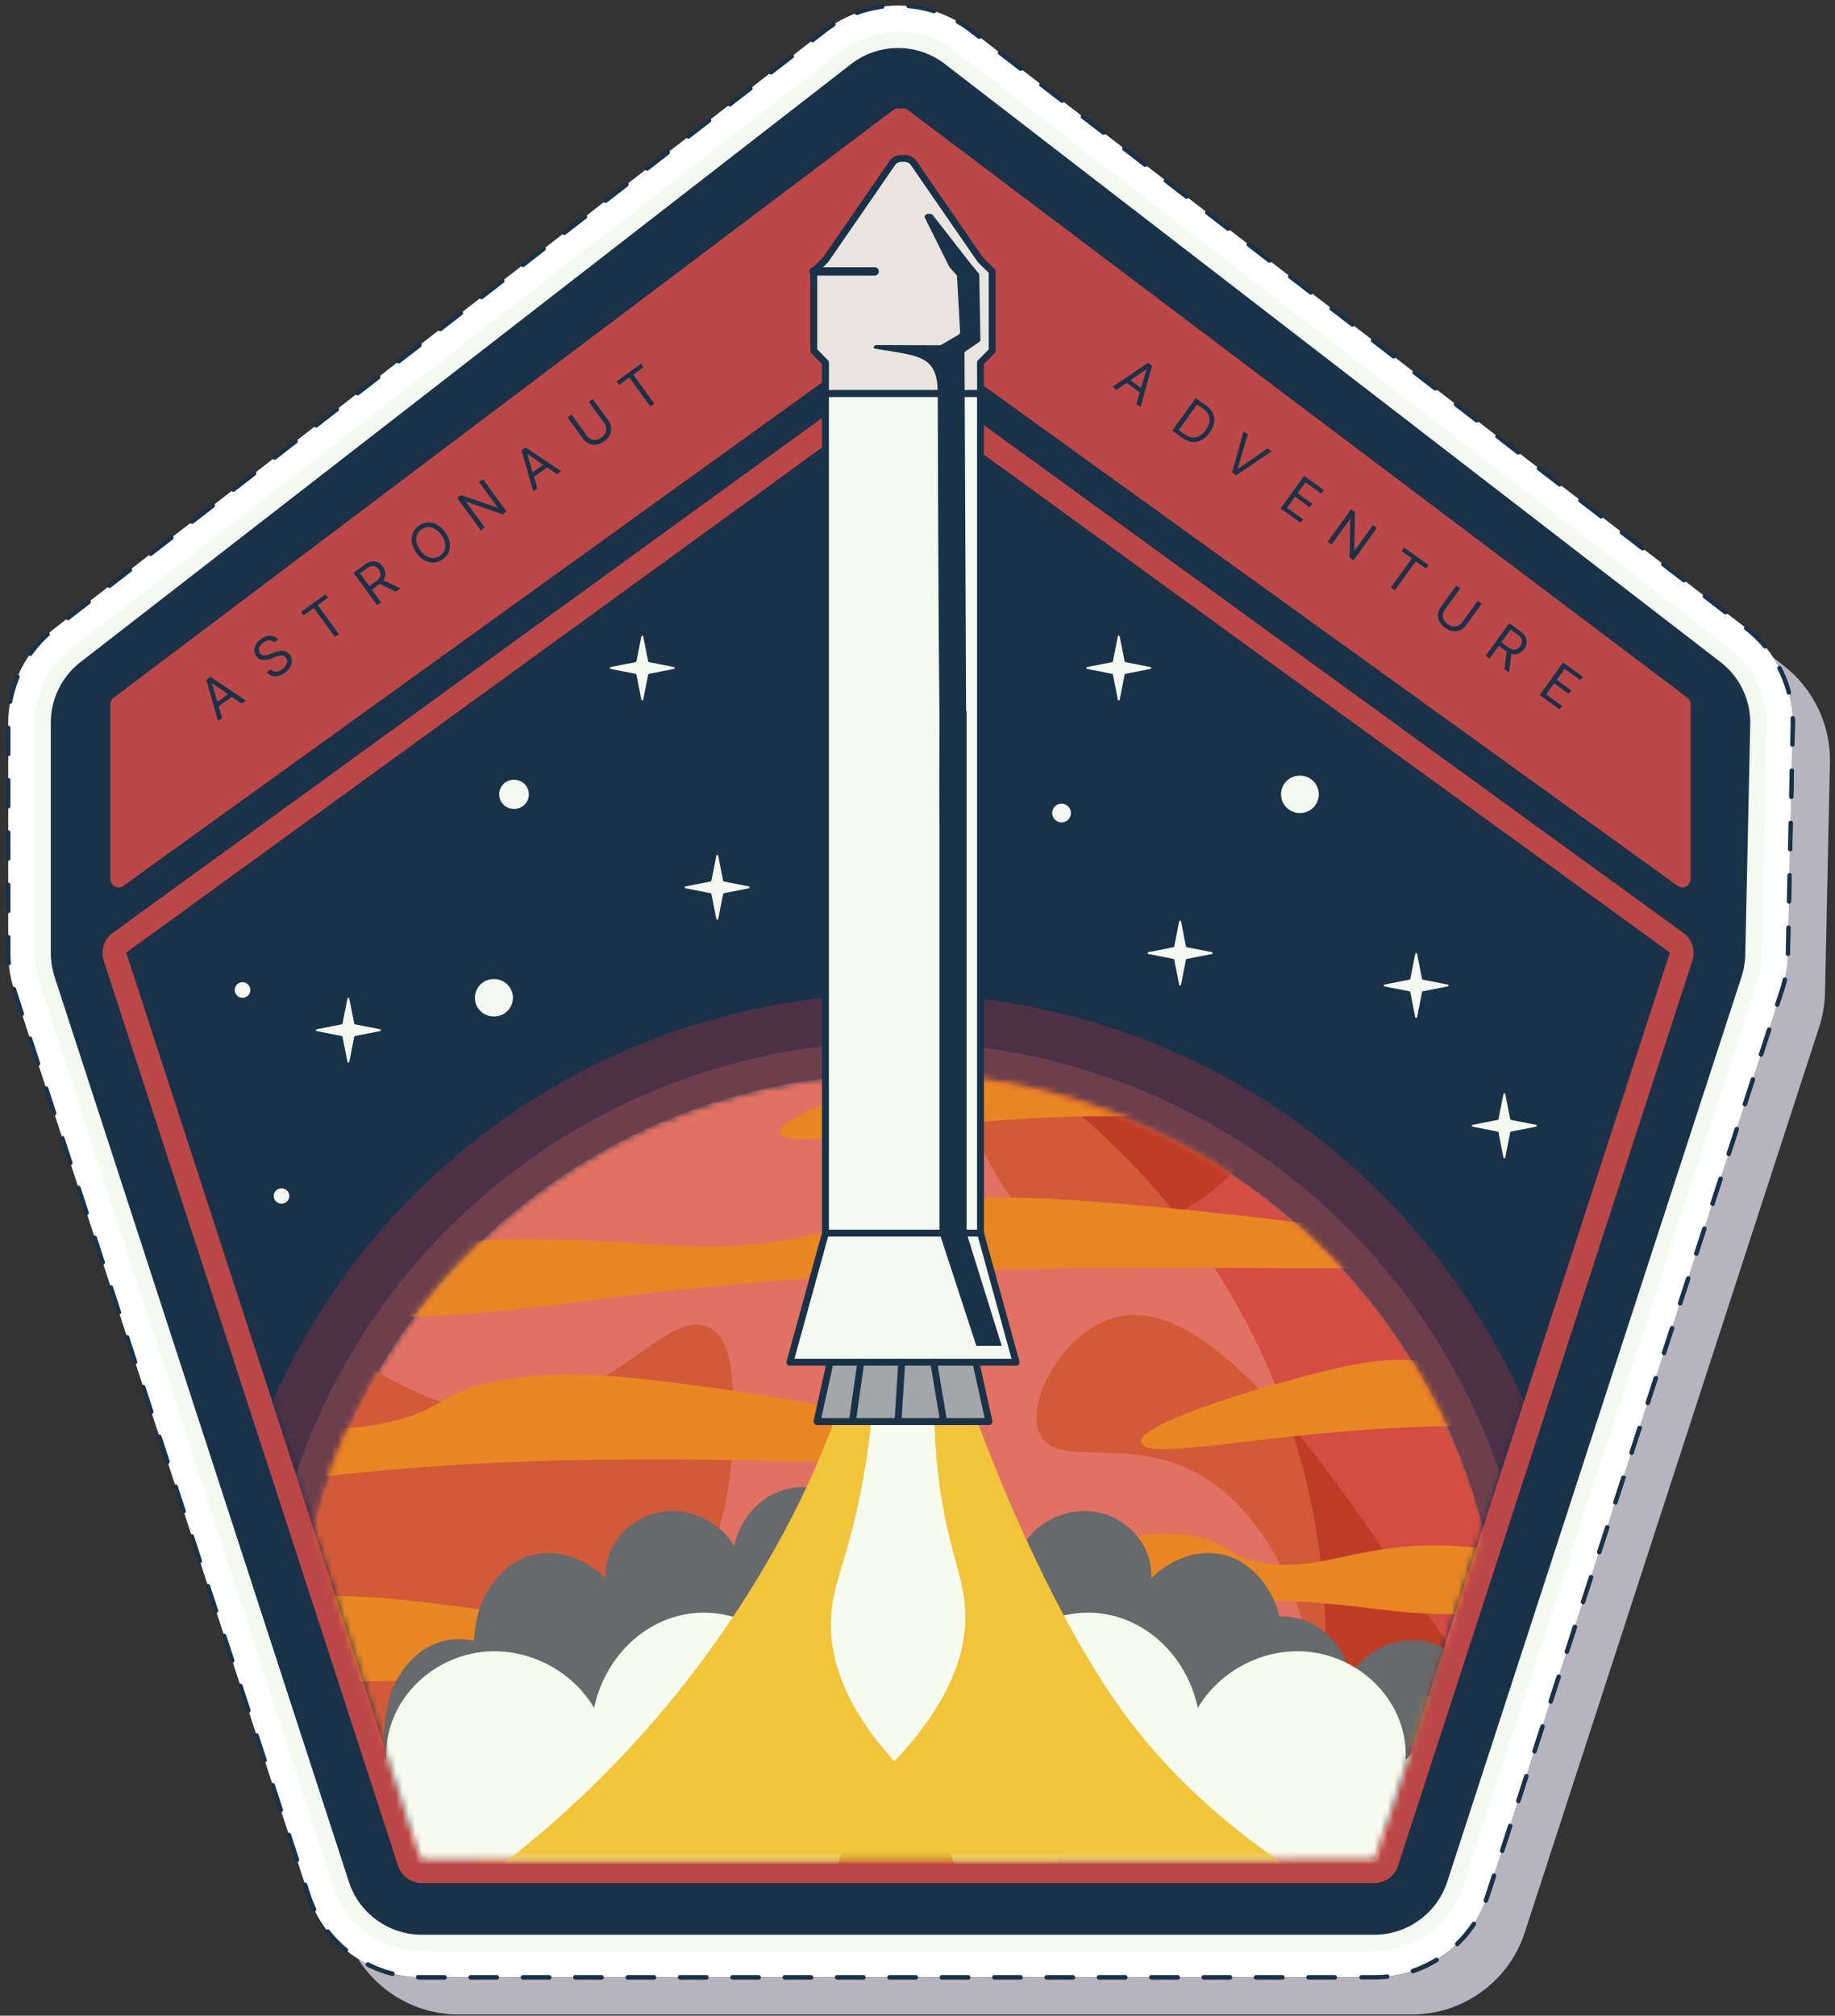 <svg width="285" height="313" fill="none" xmlns="http://www.w3.org/2000/svg"><rect width="100%" height="100%" fill="#333333" stroke="none"/><path d="M244.881 153.029a1.453 1.453 0 1 0-1.453 1.451 1.454 1.454 0 0 0 1.453-1.451Z" fill="#F4F9F1"/><path d="m34.645 111.505-.64.465-1.814-6.384.63-.458 5.519 3.696-.64.465-4.594-3.149-.04.028 1.58 5.337Zm-1.195-2.14 2.58-1.874.395.542-2.581 1.873-.394-.541Z" fill="#fff"/><path d="m39.38 110.826-.169-.234-.984.713-1.476-2.78 2.422 2.5.207-.199.205-.202-3.835-3.958-.376-.033a.289.289 0 0 0-.085.369l2.584 4.867.19.147.235-.049 1.251-.909.118-.207-.082-.227-.205.202Zm-2.84 3.06 1.963 3.956.189.151.238-.045 1.76-1.277a.289.289 0 0 0 .087-.363l-1.35-2.652 1.366-.991 2.094 2.112.374.031 1.776-1.29.118-.211-.085-.226-7.537-7.395-.408.004.005.408 7.291 7.155-1.3.945-2.092-2.108-.374-.033-1.765 1.281a.289.289 0 0 0-.087.365l1.349 2.65-1.286.933-1.81-3.65a.288.288 0 0 0-.385-.131.283.283 0 0 0-.131.381Z" fill="#152533"/><path d="M42.543 99.873a.956.956 0 0 0-.782-.32c-.31.014-.619.133-.924.354a1.81 1.81 0 0 0-.507.534c-.114.192-.171.386-.173.58 0 .193.059.37.175.531a.762.762 0 0 0 .349.277c.135.048.276.067.425.057.147-.012.291-.038.433-.078a4.77 4.77 0 0 0 .377-.127l.613-.234c.156-.061.337-.12.542-.176.207-.057.422-.087.646-.089.225-.005.445.039.66.131.215.092.408.256.58.492.198.273.306.571.323.894.018.322-.061.647-.24.975-.176.326-.458.63-.846.911-.361.262-.716.431-1.065.506a1.85 1.85 0 0 1-.975-.036 1.723 1.723 0 0 1-.782-.542l.63-.458a.98.98 0 0 0 .536.333c.203.041.413.029.63-.035.216-.068.425-.174.625-.319.233-.17.415-.359.546-.569a1.33 1.33 0 0 0 .208-.64.938.938 0 0 0-.188-.601.732.732 0 0 0-.438-.306 1.279 1.279 0 0 0-.555.012 4.69 4.69 0 0 0-.62.187l-.75.273c-.477.173-.906.238-1.289.195-.382-.043-.697-.235-.944-.574a1.514 1.514 0 0 1-.308-.905c0-.324.088-.638.263-.943.175-.307.423-.578.745-.811.325-.237.656-.388.994-.455.336-.069.651-.057.944.036.296.092.54.262.733.51l-.591.43Z" fill="#fff"/><path d="M49.726 103.727a6.127 6.127 0 0 0-.674-.355c-.55-.254-1.195-.438-1.936-.556a14.844 14.844 0 0 0-1.304-.125c-.524-.031-.933-.087-1.216-.159-.787-.202-1.317-.532-1.638-.973-.218-.299-.325-.571-.349-.822-.022-.313.054-.484.29-.665.248-.176.434-.21.633-.164.326.082.671.303 1.027.699l.211.096.212-.089 1.404-1.47.01-.388c-.42-.484-.89-.854-1.41-1.099a3.623 3.623 0 0 0-.405-.163.29.29 0 0 0-.182.548l.34.138c.438.206.845.522 1.219.954l.218-.187-.21-.2-1.403 1.47.209.199.212-.194c-.405-.45-.842-.753-1.316-.872-.378-.096-.774.007-1.112.256-.385.27-.58.714-.524 1.184.034.377.194.749.455 1.107.422.578 1.092.972 1.962 1.192.343.088.78.145 1.325.177.623.042 1.05.084 1.244.118.707.113 1.302.283 1.793.51.236.109.44.218.612.323.136.083.312.04.395-.094a.287.287 0 0 0-.092-.396Zm-1.896 1.976c.403.157.692.372.892.647.214.296.306.539.316.711.021.448-.095.719-.378.947l.178.227-.169-.232-.038.029c-.178.125-.374.167-.663.114-.394-.074-.87-.377-1.393-.954l-.4-.027-1.525 1.282a.29.29 0 0 0-.036.405c.486.591 1.022 1.056 1.605 1.384.583.33 1.186.501 1.798.506.743.015 1.475-.25 2.174-.758.376-.272.68-.561.91-.869.092-.123.176-.249.25-.379a.288.288 0 0 0-.109-.392.285.285 0 0 0-.39.109l-.213.319c-.185.25-.447.499-.786.746-.625.451-1.226.658-1.829.649-.508-.005-1.011-.145-1.523-.432-.51-.288-.994-.7-1.444-1.25l-.222.184.186.221 1.525-1.284-.185-.22-.213.192c.569.624 1.126 1.016 1.71 1.132.397.08.795.02 1.11-.212l.039-.029.007-.005c.438-.334.645-.855.597-1.435-.018-.332-.17-.666-.423-1.014-.274-.378-.666-.661-1.147-.848a.29.29 0 0 0-.374.162.29.29 0 0 0 .163.374Z" fill="#152533"/><path d="m47.174 95.537-.394-.542 3.783-2.746.393.542-1.586 1.151 3.273 4.499-.611.443-3.272-4.499-1.586 1.151Z" fill="#fff"/><path d="m51.455 97.663 5.16 7.094.188.115.214-.051 1.69-1.226.115-.189-.05-.212-6.738-9.265 1.502-1.088a.285.285 0 0 0 .063-.401.287.287 0 0 0-.4-.062l-1.735 1.257-.114.187.05.214 6.738 9.261-1.224.889-4.99-6.863a.29.29 0 0 0-.47.34Z" fill="#152533"/><path d="m58.62 94.104-3.665-5.04 1.704-1.237c.394-.286.766-.454 1.117-.503.35-.05.67-.003.96.142.292.145.545.365.761.662.216.297.347.605.393.923.045.317-.01.633-.166.947-.157.312-.43.61-.821.893l-1.38 1.001-.4-.551 1.36-.987c.268-.195.456-.392.563-.59a.922.922 0 0 0 .117-.596c-.031-.2-.12-.402-.267-.604a1.447 1.447 0 0 0-.498-.446.956.956 0 0 0-.616-.087c-.227.037-.476.154-.749.352l-1.074.78 3.272 4.498-.61.443Zm.728-3.987 2.888 1.363-.71.515-2.868-1.378.69-.5Z" fill="#fff"/><path d="m61.628 90.638-.234.17c.154.213.203.42.167.68a.85.85 0 0 1-.36.593l-.786.57-2.266-3.12.786-.569c.585-.37.824-.334 1.271.21l1.19 1.635.232-.169.234-.17-1.19-1.635c-.26-.36-.58-.61-.96-.67-.378-.063-.759.072-1.117.333l-1.018.74-.115.187.053.214 2.606 3.581.187.114.214-.05 1.019-.74c.325-.233.536-.578.592-.973a1.464 1.464 0 0 0-.269-1.103l-.236.172Zm-7.06-1.496 8.14 11.193.188.114.214-.053 1.69-1.226.115-.187-.05-.214-.026-.034a.289.289 0 0 0-.467.34l.025.033.233-.168-.17-.234-1.457 1.057-7.97-10.96a.288.288 0 0 0-.404-.064.292.292 0 0 0-.062.403Zm12.851 5.547-3.428-2.837-.184.221.282.058c.221-1.05.014-2.042-.607-2.891L62.3 87.614c-.614-.845-1.322-1.391-2.125-1.582-.922-.225-1.897.062-2.876.775l-1.106.804a.285.285 0 0 0-.064.4.29.29 0 0 0 .403.066l1.106-.806c.905-.65 1.69-.852 2.403-.682.632.153 1.23.588 1.794 1.363l1.182 1.627c.529.733.696 1.518.509 2.436l.098.28 3.428 2.839a.288.288 0 0 0 .405-.038.292.292 0 0 0-.038-.407Z" fill="#152533"/><path d="M68.959 82.626c.386.531.625 1.06.714 1.587a2.67 2.67 0 0 1-.139 1.47 2.61 2.61 0 0 1-.919 1.148c-.43.312-.889.485-1.376.518a2.677 2.677 0 0 1-1.442-.322c-.474-.248-.904-.638-1.291-1.17-.387-.53-.625-1.06-.714-1.587a2.67 2.67 0 0 1 .139-1.47 2.61 2.61 0 0 1 .918-1.147c.43-.313.89-.485 1.377-.518.488-.033.969.074 1.442.322.474.248.904.637 1.29 1.169Zm-.591.429c-.318-.437-.659-.752-1.023-.946a1.965 1.965 0 0 0-1.085-.255c-.358.025-.69.148-.995.37-.306.221-.526.5-.662.833-.134.333-.165.703-.093 1.11.074.404.27.825.587 1.262.318.436.658.752 1.02.947.365.195.727.28 1.085.255.36-.026.693-.15.998-.371.306-.222.525-.5.66-.832.135-.334.166-.704.092-1.11-.072-.405-.267-.827-.584-1.263Z" fill="#fff"/><path d="M72.535 89.287a.856.856 0 0 1 .163.673.87.87 0 0 1-.365.591.882.882 0 0 1-.683.165.852.852 0 0 1-.592-.359l-4.456-6.128a.848.848 0 0 1-.16-.675.882.882 0 0 1 .369-.595.868.868 0 0 1 .673-.165.855.855 0 0 1 .59.365l.507.697a.288.288 0 1 0 .465-.34l-.506-.696a1.445 1.445 0 0 0-.968-.595 1.448 1.448 0 0 0-1.104.266 1.464 1.464 0 0 0-.6.965 1.43 1.43 0 0 0 .264 1.109l4.456 6.128c.233.325.578.535.973.59.393.06.783-.033 1.105-.27.325-.233.534-.576.593-.966a1.438 1.438 0 0 0-.267-1.101.287.287 0 0 0-.403-.064.297.297 0 0 0-.054.405Zm-5.837-9.134c-.496.1-.964.312-1.4.628a3.473 3.473 0 0 0-1.433 2.338 3.48 3.48 0 0 0 .645 2.685l4.444 6.11a3.496 3.496 0 0 0 2.34 1.442 3.472 3.472 0 0 0 2.683-.64c.176-.13.34-.269.486-.42l-.003-.406-.407.004a3.314 3.314 0 0 1-.414.353c-.692.5-1.42.674-2.252.541a2.92 2.92 0 0 1-1.968-1.213l-4.444-6.11c-.5-.693-.676-1.423-.541-2.255.138-.837.526-1.471 1.202-1.965a2.99 2.99 0 0 1 1.177-.53.289.289 0 0 0 .225-.339.289.289 0 0 0-.34-.223Z" fill="#152533"/><path d="m74.962 74.412 3.666 5.04-.591.43-5.627-1.963-.05.035 2.879 3.958-.611.443-3.666-5.04.591-.43 5.644 1.966.05-.036-2.886-3.967.6-.436Z" fill="#fff"/><path d="m78.985 80.133-5.925-4.53-.345-.003-1.898 1.377-.114.186.052.214 8.149 11.203.187.114.214-.051 1.69-1.226.117-.189-.051-.214-.018-.025a.287.287 0 0 0-.403-.064.287.287 0 0 0-.064.403l.018.025.235-.169-.171-.234-1.457 1.058-7.808-10.736 1.489-1.081 5.755 4.4a.289.289 0 0 0 .403-.053.29.29 0 0 0-.055-.405Zm2.221 4.309 1.775 1.29h.337l1.816-1.318.115-.188-.051-.214-6.785-9.33a.29.29 0 0 0-.403-.064.287.287 0 0 0-.064.401l6.616 9.096-1.413 1.025-1.605-1.166a.288.288 0 0 0-.403.063.291.291 0 0 0 .065.404Z" fill="#152533"/><path d="m83.339 76.033-.64.465-1.815-6.385.63-.457 5.519 3.696-.64.465-4.594-3.15-.04.03 1.58 5.336Zm-1.196-2.14 2.581-1.874.394.542-2.581 1.873-.394-.541Z" fill="#fff"/><path d="m88.258 75.351-.169-.234-.983.713-1.476-2.78 2.42 2.5.208-.199.207-.201-3.836-3.959-.375-.032a.288.288 0 0 0-.086.368l2.584 4.867.191.147.234-.047 1.251-.909.119-.209-.08-.225-.21.2Zm-2.839 3.058 1.962 3.957.19.153.238-.046 1.76-1.277a.29.29 0 0 0 .087-.365l-1.351-2.652 1.366-.992 2.093 2.113.375.031 1.778-1.29.117-.21-.085-.229-7.536-7.394-.407.004.005.406 7.292 7.155-1.302.945-2.09-2.11-.375-.03-1.765 1.28a.286.286 0 0 0-.087.363l1.35 2.652-1.287.932-1.81-3.65a.288.288 0 0 0-.518.254Z" fill="#152533"/><path d="m91.513 62.524.61-.443 2.428 3.337c.25.344.393.711.427 1.1.035.386-.037.763-.218 1.132-.182.368-.47.695-.866.982-.396.288-.797.46-1.203.52-.407.057-.79.01-1.148-.14a2.193 2.193 0 0 1-.913-.748l-2.427-3.337.61-.444 2.392 3.288c.18.246.393.426.64.54.248.111.511.15.791.114.281-.039.562-.16.843-.364.28-.203.482-.433.605-.688.122-.256.168-.518.136-.786a1.624 1.624 0 0 0-.316-.775l-2.391-3.288Z" fill="#fff"/><path d="M100.556 72.136c.167-.961-.055-1.877-.641-2.68L93.62 60.8l-.19-.116-.214.05-1.761 1.28-.117.188.053.215.284.39a.29.29 0 0 0 .403.061.287.287 0 0 0 .063-.4l-.116-.159 1.295-.94 6.127 8.425c.503.697.677 1.425.54 2.246a.285.285 0 0 0 .234.332.287.287 0 0 0 .334-.236Zm-5.537-1.634-5.101-7.015-.19-.116-.213.05-1.655 1.202-.114.188.052.214 3.09 4.247a.289.289 0 0 0 .467-.34l-2.923-4.014 1.188-.863 4.934 6.783a.288.288 0 0 0 .403.063.284.284 0 0 0 .062-.399Z" fill="#152533"/><path d="m96.087 59.918-.394-.541 3.783-2.746.394.541-1.586 1.152 3.272 4.498-.611.444-3.272-4.5-1.586 1.152Z" fill="#fff"/><path d="m100.539 62.04 5.161 7.096.188.114.214-.05 1.69-1.227.115-.189-.051-.212-6.737-9.263 1.5-1.088a.285.285 0 0 0 .063-.4.286.286 0 0 0-.401-.064l-1.734 1.257-.117.187.053.214 6.736 9.26-1.224.89-4.993-6.863a.29.29 0 0 0-.403-.064.29.29 0 0 0-.06.401Z" fill="#152533"/><path d="m173.588 60.531-.642-.462 5.505-3.716.632.455-1.791 6.391-.642-.462 1.56-5.343-.04-.028-4.582 3.165Zm1.662-1.803 2.588 1.864-.392.543-2.587-1.864.391-.543Z" fill="#fff"/><path d="m175.569 64.982.169-.234-.986-.712 2.181-2.267-1.618 3.077.254.136.254.132 2.566-4.876a.288.288 0 0 0-.085-.367l-.378.035-3.822 3.97-.078.226.118.209 1.255.905.236.045.188-.147-.254-.132Zm-3.799-1.736-3.149 3.098-.085.227.12.212 1.765 1.272.37-.031 2.1-2.108 1.369.987-1.351 2.645a.285.285 0 0 0 .089.364l1.781 1.285.238.045.189-.152 4.678-9.463a.29.29 0 0 0-.131-.384.286.286 0 0 0-.385.13l-4.527 9.156-1.304-.938 1.355-2.645a.29.29 0 0 0-.089-.364l-1.769-1.274-.374.03-2.099 2.107-1.291-.93 2.907-2.856.004-.406-.411-.007Z" fill="#152533"/><path d="m183.754 67.858-1.56-1.124 3.648-5.053 1.629 1.174c.491.353.838.757 1.041 1.21.204.453.263.934.177 1.445-.085.509-.316 1.025-.694 1.548-.38.526-.8.912-1.262 1.157a2.477 2.477 0 0 1-1.451.283c-.505-.056-1.014-.27-1.528-.64Zm-.556-1.226.909.655c.418.301.823.47 1.214.507.391.037.762-.045 1.112-.245.35-.2.673-.507.97-.918.294-.408.481-.807.56-1.198a1.804 1.804 0 0 0-.106-1.111c-.149-.35-.422-.668-.817-.953l-.978-.704-2.864 3.967Z" fill="#fff"/><path d="m186.024 64.851 1.022.737a.833.833 0 0 1 .353.582.873.873 0 0 1-.164.682l-4.24 5.874a.902.902 0 0 1-.59.37.833.833 0 0 1-.67-.149l-.79-.57 1.269-1.755a.287.287 0 1 0-.467-.336l-1.438 1.99-.051.214.116.189 1.023.736c.323.236.719.325 1.113.249.389-.07.725-.281.953-.6l4.241-5.874c.234-.322.33-.712.265-1.107a1.404 1.404 0 0 0-.585-.962l-1.022-.736a.288.288 0 0 0-.338.466Zm-.211 8.427 3.558-4.928a3.492 3.492 0 0 0 .641-2.659 3.43 3.43 0 0 0-1.435-2.338l-2.664-1.92-.214-.05-.189.116-4.395 6.086a.287.287 0 0 0 .066.403.29.29 0 0 0 .403-.066l4.224-5.854 2.43 1.75c.682.496 1.069 1.127 1.202 1.958.123.831-.051 1.555-.538 2.237l-3.557 4.927a.287.287 0 0 0 .065.403.29.29 0 0 0 .403-.065Z" fill="#152533"/><path d="m193.761 67.451-1.569 5.336.059.042 4.572-3.172.642.462-5.505 3.716-.632-.455 1.791-6.391.642.462Z" fill="#fff"/><path d="m189.927 81.813 10.146-9.75.087-.226-.118-.214-1.546-1.112a.288.288 0 1 0-.337.468l1.263.909-9.895 9.51-.009.408.409.007Zm2.822-7.632 2.771-5.515a.29.29 0 0 0-.089-.363l-1.776-1.279-.24-.045-.191.154-3.297 6.856a.287.287 0 1 0 .519.25l3.149-6.547 1.297.934-2.661 5.297a.287.287 0 0 0 .129.387.288.288 0 0 0 .389-.129Z" fill="#152533"/><path d="m198.94 78.907 3.648-5.053 3.052 2.198-.392.543-2.44-1.758-1.232 1.708 2.281 1.644-.391.542-2.282-1.643-1.24 1.717 2.479 1.786-.391.543-3.092-2.227Z" fill="#fff"/><path d="m199.506 88.65 1.228-1.702.05-.213-.114-.187-2.898-2.088 1.874-2.596 2.056 1.48.212.049.189-.116 1.228-1.702.049-.214-.115-.187-1.075-.774a.289.289 0 0 0-.338.468l.841.604-.892 1.235-2.05-1.476-.214-.051-.189.116-2.21 3.062-.051.214.116.187 2.895 2.084-1.059 1.468a.288.288 0 0 0 .066.403.286.286 0 0 0 .401-.064Zm4.19-14.407-.972-.699-.214-.05-.189.115-8.107 11.232-.051.214.117.188.748.54a.288.288 0 0 0 .338-.467l-.516-.372 7.77-10.763.74.532a.288.288 0 0 0 .401-.066.294.294 0 0 0-.065-.404Z" fill="#152533"/><path d="m213.894 81.921-3.647 5.053-.593-.426.108-5.953-.049-.036-2.864 3.968-.613-.441 3.648-5.054.593.427-.106 5.97.05.036 2.871-3.978.602.434Z" fill="#fff"/><path d="m209.525 87.506 2.459-7.035a.29.29 0 0 0-.104-.329l-1.903-1.371-.216-.051-.187.114-8.109 11.231-.052.216.118.189 1.694 1.22.214.05.188-.116.018-.026a.287.287 0 1 0-.465-.336l-.018.022.234.17.169-.235-1.464-1.054 7.771-10.763 1.494 1.076-2.384 6.834a.287.287 0 0 0 .178.368.281.281 0 0 0 .365-.174Zm-3.4 3.454-.672 2.086.106.323 1.821 1.311.213.051.189-.116 6.751-9.352a.288.288 0 0 0-.468-.336l-6.583 9.12-1.418-1.023.608-1.885a.288.288 0 0 0-.185-.36.283.283 0 0 0-.362.18Z" fill="#152533"/><path d="m217.626 85.554.391-.543 3.793 2.732-.392.543-1.59-1.145-3.256 4.51-.612-.44 3.256-4.511-1.59-1.146Z" fill="#fff"/><path d="m216.88 90.352-5.136 7.115-.049.214.116.187 1.695 1.22.214.051.187-.116 6.705-9.286 1.505 1.085a.288.288 0 0 0 .401-.067.288.288 0 0 0-.063-.401l-1.738-1.252-.214-.05-.189.115-6.705 9.287-1.228-.884 4.969-6.88a.287.287 0 0 0-.065-.402.29.29 0 0 0-.405.064Z" fill="#152533"/><path d="m229.563 93.247.612.441-2.415 3.346c-.25.345-.554.595-.913.75a2.112 2.112 0 0 1-1.145.146c-.406-.058-.808-.23-1.205-.516-.396-.285-.686-.612-.869-.978a2.125 2.125 0 0 1-.225-1.134c.034-.388.176-.754.426-1.1l2.415-3.346.612.442-2.379 3.296a1.623 1.623 0 0 0-.313.776c-.029.27.017.531.138.786.124.255.327.483.609.686.281.203.562.323.843.36.282.036.546-.003.79-.117.248-.114.461-.295.639-.541l2.38-3.297Z" fill="#fff"/><path d="M223.167 104.97c.968-.142 1.77-.639 2.351-1.446l6.266-8.677.05-.214-.116-.189-1.767-1.271-.214-.051-.189.116-.281.39a.285.285 0 0 0 .065.403.29.29 0 0 0 .403-.066l.115-.157 1.298.936-6.096 8.444c-.507.697-1.143 1.089-1.967 1.216a.287.287 0 0 0-.243.326c.021.156.17.265.325.24Zm-.171-5.764 5.077-7.033.051-.214-.114-.187-1.66-1.195-.216-.051-.187.116-3.073 4.256a.286.286 0 0 0 .066.403.29.29 0 0 0 .403-.066l2.904-4.023 1.191.858-4.909 6.8a.29.29 0 0 0 .066.403.286.286 0 0 0 .401-.067Z" fill="#152533"/><path d="m230.733 101.766 3.648-5.053 1.709 1.23c.395.285.67.586.826.904.158.316.213.634.166.956-.047.321-.177.63-.392.928a2.066 2.066 0 0 1-.755.661 1.598 1.598 0 0 1-.952.139c-.346-.052-.715-.219-1.106-.501l-1.383-.996.399-.553 1.363.982c.27.195.516.312.737.351a.92.92 0 0 0 .603-.076c.181-.092.345-.239.491-.441.146-.202.236-.406.27-.612a.956.956 0 0 0-.111-.612c-.105-.204-.295-.404-.568-.6l-1.077-.776-3.256 4.51-.612-.441Zm4.019-.555-.394 3.166-.711-.512.414-3.152.691.498Z" fill="#fff"/><path d="m234.864 103.667-.235-.169a.876.876 0 0 1-.595.371.85.85 0 0 1-.674-.156l-.79-.57 2.255-3.124.79.57c.534.437.572.678.198 1.271l-1.184 1.638.235.169.232.169 1.182-1.638c.262-.359.396-.742.338-1.12-.058-.379-.305-.698-.665-.956l-1.022-.736-.214-.05-.189.115-2.593 3.59-.051.214.116.189 1.022.737c.322.235.714.326 1.108.257a1.45 1.45 0 0 0 .966-.602l-.23-.169Zm-.783-7.167-8.101 11.222-.049.214.116.188 1.694 1.221.214.049.188-.116.023-.034a.284.284 0 0 0-.065-.399.287.287 0 0 0-.402.063l-.025.033.234.168.169-.234-1.464-1.054 7.935-10.988a.288.288 0 0 0-.066-.4.291.291 0 0 0-.401.067Zm-1.262 13.932 1.629-4.144-.269-.105.033.287c1.067-.118 1.946-.624 2.56-1.48l1.177-1.629c.61-.848.91-1.689.841-2.511-.077-.945-.652-1.783-1.636-2.487l-1.108-.799a.289.289 0 0 0-.338.468l1.108.797c.904.655 1.338 1.335 1.398 2.068.053.646-.176 1.348-.735 2.126l-1.177 1.629c-.534.733-1.23 1.136-2.159 1.246l-.236.182-1.629 4.143a.286.286 0 0 0 .161.372.293.293 0 0 0 .38-.163Z" fill="#152533"/><path d="m239.068 107.884 3.648-5.053 3.052 2.198-.392.543-2.44-1.758-1.232 1.708 2.281 1.644-.392.542-2.281-1.643-1.24 1.717 2.479 1.786-.392.543-3.091-2.227Z" fill="#fff"/><path d="m239.672 117.587 1.228-1.702.053-.214-.117-.187-2.894-2.086 1.874-2.596 2.052 1.479.214.049.187-.117 1.228-1.701.051-.214-.117-.187-1.075-.775a.288.288 0 1 0-.337.468l.84.604-.891 1.236-2.051-1.477-.214-.051-.189.116-2.212 3.063-.05.214.116.188 2.893 2.085-1.059 1.469a.285.285 0 0 0 .065.401.29.29 0 0 0 .405-.065Zm4.19-14.41-.97-.698-.214-.051-.187.116-8.107 11.231-.051.214.117.187.748.539a.287.287 0 0 0 .401-.065.29.29 0 0 0-.064-.403l-.515-.37 7.77-10.763.738.531a.287.287 0 0 0 .401-.065.294.294 0 0 0-.067-.403Z" fill="#152533"/><path d="M275.417 102.109c.283.435.55.883.795 1.34l.004-.001a.337.337 0 0 1 .455.145 19.024 19.024 0 0 1 1.484 3.851.34.34 0 0 1-.24.414h-.003c.269 1.092.437 2.211.503 3.345h.016c.182 0 .331.143.338.325.009.228.013.457.013.687v.004l-.002.341v.005l-.066 3.048a.336.336 0 0 1-.337.33h-.008l-.072 3.385a.336.336 0 0 1 .33.345l-.087 4.062a.337.337 0 0 1-.338.33h-.007l-.073 3.387a.336.336 0 0 1 .331.344l-.087 4.062a.339.339 0 0 1-.338.33h-.007l-.073 3.385a.338.338 0 0 1 .331.345l-.088 4.062a.336.336 0 0 1-.337.33h-.008l-.072 3.387a.336.336 0 0 1 .33.345l-.087 4.061a.337.337 0 0 1-.338.331h-.007a18.928 18.928 0 0 1-.398 3.359h.004a.338.338 0 0 1 .254.405 19.23 19.23 0 0 1-.436 1.591l-.755 2.324a.34.34 0 0 1-.427.217l-1.048 3.22a.34.34 0 0 1 .218.427l-1.256 3.864a.341.341 0 0 1-.427.217l-1.048 3.222a.338.338 0 0 1 .218.426l-1.257 3.864a.338.338 0 0 1-.427.218l-1.047 3.222a.34.34 0 0 1 .218.426l-1.257 3.864a.339.339 0 0 1-.427.218l-1.048 3.222a.339.339 0 0 1 .218.426l-1.256 3.864a.337.337 0 0 1-.427.218l-1.048 3.22a.34.34 0 0 1 .218.426l-1.257 3.864a.338.338 0 0 1-.427.218l-1.047 3.222a.34.34 0 0 1 .218.426l-1.257 3.864a.34.34 0 0 1-.427.218l-1.048 3.222a.34.34 0 0 1 .218.426l-1.257 3.864a.339.339 0 0 1-.426.218l-1.048 3.22a.338.338 0 0 1 .218.426l-1.257 3.864a.338.338 0 0 1-.427.218l-1.047 3.221a.34.34 0 0 1 .217.427l-1.256 3.864a.34.34 0 0 1-.427.217l-1.048 3.222a.34.34 0 0 1 .218.427l-1.257 3.864a.339.339 0 0 1-.424.217l-1.048 3.222a.34.34 0 0 1 .218.426l-1.257 3.864a.34.34 0 0 1-.427.218l-1.048 3.222a.34.34 0 0 1 .218.426l-1.256 3.864a.34.34 0 0 1-.427.218l-1.048 3.22a.34.34 0 0 1 .218.426l-1.257 3.864a.338.338 0 0 1-.427.218l-1.047 3.222a.34.34 0 0 1 .218.426l-1.257 3.864a.339.339 0 0 1-.427.218l-1.048 3.222a.339.339 0 0 1 .218.426l-1.256 3.864a.341.341 0 0 1-.425.218l-1.048 3.22a.34.34 0 0 1 .218.426l-1.257 3.864a.34.34 0 0 1-.427.218l-1.048 3.222a.339.339 0 0 1 .218.426l-1.256 3.864a.341.341 0 0 1-.427.218l-1.048 3.221a.341.341 0 0 1 .218.427l-.977 3a17.26 17.26 0 0 1-.307.871.34.34 0 0 1-.436.196s-.002 0-.002-.002a18.32 18.32 0 0 1-1.536 3.013.339.339 0 0 1 .1.47 18.651 18.651 0 0 1-2.639 3.179.336.336 0 0 1-.477-.01l-.002-.001a19 19 0 0 1-2.679 2.069l.002.002a.339.339 0 0 1-.111.465 18.842 18.842 0 0 1-3.741 1.758.337.337 0 0 1-.428-.211c0-.002 0-.002-.002-.003-1.812.58-3.717.878-5.666.878h-5.806c0 .186-.15.337-.337.337h-4.068a.337.337 0 0 1-.338-.337h-3.391c0 .186-.15.337-.337.337h-4.068a.337.337 0 0 1-.338-.337h-3.39a.337.337 0 0 1-.338.337h-4.068a.337.337 0 0 1-.338-.337h-3.39a.337.337 0 0 1-.338.337h-4.068a.337.337 0 0 1-.338-.337h-3.39a.337.337 0 0 1-.338.337h-4.068a.337.337 0 0 1-.338-.337h-3.39a.337.337 0 0 1-.338.337h-4.068a.337.337 0 0 1-.337-.337h-3.391a.337.337 0 0 1-.338.337h-4.067a.337.337 0 0 1-.338-.337h-3.391c0 .186-.15.337-.337.337h-4.068a.337.337 0 0 1-.338-.337h-3.391c0 .186-.15.337-.337.337h-4.068a.337.337 0 0 1-.338-.337h-3.39a.337.337 0 0 1-.338.337h-4.068a.337.337 0 0 1-.338-.337h-3.39a.337.337 0 0 1-.338.337h-4.068a.337.337 0 0 1-.338-.337h-3.39a.337.337 0 0 1-.338.337h-4.068a.337.337 0 0 1-.338-.337h-3.39a.337.337 0 0 1-.338.337h-4.068a.337.337 0 0 1-.337-.337h-3.391a.337.337 0 0 1-.338.337h-4.067a.337.337 0 0 1-.338-.337h-3.39c0 .186-.152.337-.339.337h-4.067a.337.337 0 0 1-.338-.337h-3.39c0 .186-.151.337-.338.337H81.24a.337.337 0 0 1-.338-.337h-3.39c0 .186-.151.337-.338.337h-4.068a.337.337 0 0 1-.338-.337h-3.39c0 .186-.151.337-.338.337h-3.518c-.187 0-.372-.002-.559-.007a.34.34 0 0 1-.329-.349v-.003a18.632 18.632 0 0 1-3.352-.463v.004a.34.34 0 0 1-.412.245 18.661 18.661 0 0 1-3.87-1.45.336.336 0 0 1-.15-.453s.003-.002.003-.004a18.693 18.693 0 0 1-1.226-.711 18.38 18.38 0 0 0 4.772 5.085 18.414 18.414 0 0 0 10.887 3.527h147.941c3.944 0 7.707-1.22 10.881-3.527a18.362 18.362 0 0 0 6.721-9.252l45.718-140.561c.547-1.691.857-3.523.899-5.308l.768-35.821.002-.341c-.006-5.689-2.695-11.161-7.202-14.642l-1.598-1.248Z" fill="#B6B5BF"/><path d="M271.242 97.575 150.786 4.71A18.64 18.64 0 0 0 139.476.86a18.659 18.659 0 0 0-11.353 3.89L8.437 97.611a18.572 18.572 0 0 0-7.155 14.605v35.776c.004 1.935.307 3.853.907 5.707l45.715 140.55a18.374 18.374 0 0 0 6.722 9.252 18.407 18.407 0 0 0 10.887 3.527h147.94c3.944 0 7.707-1.219 10.881-3.527a18.356 18.356 0 0 0 6.721-9.252l45.718-140.561c.545-1.691.857-3.523.899-5.308l.768-35.821.004-.341c-.006-5.691-2.695-11.162-7.202-14.644Z" fill="#fff"/><path d="M211.464 307.367h1.987c.694 0 1.382-.036 2.063-.111a.339.339 0 0 0-.073-.672c-.655.071-1.32.107-1.99.107h-1.987a.337.337 0 0 0-.337.338c0 .187.15.338.337.338ZM203.24 307.366h4.068a.337.337 0 1 0 0-.675h-4.068a.338.338 0 1 0 0 .675Zm-8.134 0h4.068a.337.337 0 1 0 0-.675h-4.068a.338.338 0 1 0 0 .675Zm-8.134 0h4.068a.337.337 0 1 0 0-.675h-4.068a.338.338 0 1 0 0 .675Zm-8.134 0h4.068a.337.337 0 1 0 0-.675h-4.068a.338.338 0 1 0 0 .675Zm-8.134 0h4.068a.337.337 0 1 0 0-.675h-4.068a.338.338 0 1 0 0 .675Zm-8.134 0h4.068a.337.337 0 1 0 0-.675h-4.068a.337.337 0 1 0 0 .675Zm-8.133 0h4.067a.337.337 0 1 0 0-.675h-4.067a.337.337 0 1 0 0 .675Zm-8.134 0h4.067a.337.337 0 1 0 0-.675h-4.067a.338.338 0 1 0 0 .675Zm-8.136 0h4.068a.337.337 0 1 0 0-.675h-4.068a.338.338 0 1 0 0 .675Zm-8.134 0h4.068a.337.337 0 1 0 0-.675h-4.068a.338.338 0 1 0 0 .675Zm-8.134 0h4.068a.337.337 0 1 0 0-.675h-4.068a.338.338 0 1 0 0 .675Zm-8.134 0h4.068a.337.337 0 1 0 0-.675h-4.068a.337.337 0 1 0 0 .675Zm-8.133 0h4.067a.337.337 0 1 0 0-.675h-4.067a.337.337 0 1 0 0 .675Zm-8.134 0h4.067a.337.337 0 1 0 0-.675h-4.067a.337.337 0 1 0 0 .675Zm-8.134 0h4.068a.337.337 0 1 0 0-.675h-4.068a.337.337 0 1 0 0 .675Zm-8.134 0h4.068a.337.337 0 1 0 0-.675H81.23a.337.337 0 1 0 0 .675Zm-8.134 0h4.068a.337.337 0 1 0 0-.675h-4.068a.337.337 0 1 0 0 .675Zm-8.145-.009c.186.006.373.007.56.007h3.517a.336.336 0 1 0 0-.674h-3.517c-.18 0-.36-.004-.54-.008a.34.34 0 0 0-.348.329.339.339 0 0 0 .328.346Zm-7.963-2.015a18.601 18.601 0 0 0 3.87 1.449.337.337 0 1 0 .165-.655 17.903 17.903 0 0 1-3.73-1.397.339.339 0 0 0-.456.149.342.342 0 0 0 .151.454Zm-6.345-5.212a18.647 18.647 0 0 0 2.888 2.955.338.338 0 0 0 .428-.522 17.993 17.993 0 0 1-2.782-2.849.338.338 0 0 0-.534.416Zm-3.58-7.369.518 1.591c.253.776.552 1.531.895 2.26a.338.338 0 0 0 .613-.288 18.238 18.238 0 0 1-.865-2.181l-.517-1.591a.338.338 0 1 0-.643.209Zm-2.513-7.728 1.257 3.864a.34.34 0 0 0 .427.218.34.34 0 0 0 .218-.427l-1.257-3.864a.34.34 0 0 0-.427-.217.338.338 0 0 0-.218.426Zm-2.513-7.728 1.257 3.864a.34.34 0 0 0 .426.218.34.34 0 0 0 .218-.427l-1.256-3.864a.34.34 0 0 0-.427-.217.338.338 0 0 0-.218.426Zm-2.513-7.728 1.256 3.864a.34.34 0 0 0 .427.218.34.34 0 0 0 .218-.427l-1.257-3.864a.338.338 0 0 0-.644.209Zm-2.514-7.728 1.257 3.864a.34.34 0 0 0 .427.218.34.34 0 0 0 .218-.427l-1.257-3.864a.34.34 0 0 0-.645.209Zm-2.513-7.726 1.257 3.864a.34.34 0 0 0 .645-.209l-1.257-3.864a.34.34 0 0 0-.427-.218.337.337 0 0 0-.218.427Zm-2.513-7.728 1.256 3.864a.34.34 0 0 0 .645-.209l-1.257-3.864a.339.339 0 1 0-.645.209Zm-2.514-7.728 1.257 3.864a.34.34 0 0 0 .645-.209l-1.257-3.864a.34.34 0 0 0-.427-.218.338.338 0 0 0-.218.427Zm-2.515-7.728 1.257 3.864a.34.34 0 0 0 .645-.209L27.6 230.73a.34.34 0 0 0-.427-.218.34.34 0 0 0-.218.427Zm-2.513-7.729 1.256 3.865a.338.338 0 0 0 .645-.209l-1.257-3.864a.34.34 0 0 0-.426-.218.34.34 0 0 0-.218.426Zm-2.514-7.728 1.257 3.864a.34.34 0 0 0 .645-.208l-1.257-3.864a.338.338 0 1 0-.645.208Zm-2.513-7.728 1.257 3.864a.34.34 0 0 0 .645-.208l-1.257-3.864a.34.34 0 0 0-.427-.218.337.337 0 0 0-.218.426Zm-2.513-7.728 1.256 3.864a.34.34 0 0 0 .645-.208l-1.257-3.864a.34.34 0 0 0-.426-.218.337.337 0 0 0-.218.426Zm-2.514-7.726 1.257 3.864a.339.339 0 0 0 .645-.208l-1.257-3.864a.34.34 0 0 0-.427-.218.337.337 0 0 0-.218.426Zm-2.513-7.728 1.257 3.864a.34.34 0 0 0 .427.218.34.34 0 0 0 .217-.426l-1.256-3.865a.34.34 0 0 0-.427-.217.338.338 0 0 0-.218.426Zm-2.513-7.728 1.256 3.864a.34.34 0 0 0 .645-.209l-1.257-3.864a.34.34 0 0 0-.426-.217.337.337 0 0 0-.218.426Zm-2.514-7.728 1.257 3.864a.34.34 0 0 0 .427.218.34.34 0 0 0 .218-.427l-1.257-3.864a.34.34 0 0 0-.645.209Zm-2.513-7.728 1.257 3.864a.34.34 0 0 0 .426.218.34.34 0 0 0 .218-.427l-1.256-3.864a.34.34 0 0 0-.427-.217.337.337 0 0 0-.218.426Zm-2.515-7.732.045.146 1.212 3.722a.34.34 0 0 0 .426.218.34.34 0 0 0 .218-.427l-1.211-3.722-.044-.14a.339.339 0 0 0-.646.203Zm-.875-8.138v2.473c.001.541.025 1.079.072 1.616.017.187.18.323.367.307a.337.337 0 0 0 .307-.367 17.814 17.814 0 0 1-.07-1.558v-2.472a.337.337 0 0 0-.337-.338.34.34 0 0 0-.34.339Zm0-8.125v4.064a.337.337 0 0 0 .675 0v-4.064a.337.337 0 0 0-.338-.337.336.336 0 0 0-.337.337Zm0-8.125v4.063a.337.337 0 1 0 .675 0v-4.063a.337.337 0 1 0-.675 0Zm0-8.127v4.063a.337.337 0 1 0 .675 0v-4.063a.337.337 0 1 0-.675 0Zm0-8.126v4.064c0 .187.15.337.337.337.187 0 .338-.15.338-.337v-4.064a.337.337 0 0 0-.338-.337.336.336 0 0 0-.337.337Zm1.469-8.063a19.013 19.013 0 0 0-1.172 3.958.338.338 0 0 0 .665.12 18.375 18.375 0 0 1 1.13-3.819.339.339 0 0 0-.182-.443.34.34 0 0 0-.441.184Zm4.741-6.703a19.04 19.04 0 0 0-2.738 3.091.339.339 0 0 0 .554.39 18.264 18.264 0 0 1 2.64-2.983.338.338 0 1 0-.456-.498Zm6.41-5.042L10.354 95.7a.338.338 0 0 0 .414.535l3.213-2.493a.338.338 0 0 0 .06-.473.334.334 0 0 0-.474-.062Zm6.424-4.985-3.213 2.493a.34.34 0 0 0 .416.535l3.213-2.493a.34.34 0 0 0-.416-.535Zm6.423-4.985L23.2 85.73a.338.338 0 1 0 .416.533l3.212-2.493a.34.34 0 0 0 .06-.475.342.342 0 0 0-.476-.058Zm6.425-4.983-3.212 2.492a.337.337 0 1 0 .414.534l3.212-2.493a.337.337 0 1 0-.414-.533Zm6.423-4.986-3.212 2.493a.338.338 0 1 0 .414.533l3.212-2.492a.34.34 0 0 0 .06-.476.34.34 0 0 0-.474-.057Zm6.425-4.983-3.212 2.493a.338.338 0 1 0 .414.533l3.212-2.493a.338.338 0 1 0-.414-.533Zm6.423-4.985-3.212 2.493a.338.338 0 0 0 .414.535l3.213-2.493a.338.338 0 0 0-.414-.535Zm6.424-4.983-3.213 2.492a.34.34 0 0 0 .416.535l3.213-2.492a.338.338 0 0 0 .06-.474.337.337 0 0 0-.476-.061Zm6.425-4.985-3.213 2.492a.337.337 0 1 0 .416.534l3.213-2.493a.337.337 0 1 0-.416-.533Zm6.423-4.984-3.213 2.493a.338.338 0 1 0 .416.533l3.213-2.492a.338.338 0 1 0-.416-.534Zm6.425-4.985-3.213 2.493a.338.338 0 1 0 .415.533l3.212-2.492a.338.338 0 1 0-.414-.534Zm6.423-4.983-3.212 2.492a.338.338 0 0 0 .414.535l3.212-2.492a.34.34 0 0 0 .06-.475.335.335 0 0 0-.474-.06Zm6.423-4.985-3.212 2.492a.338.338 0 0 0 .414.535l3.212-2.492a.338.338 0 1 0-.414-.535Zm6.425-4.985-3.212 2.492a.338.338 0 1 0 .414.534l3.212-2.493a.338.338 0 1 0-.414-.533Zm6.424-4.984-3.213 2.493a.338.338 0 0 0 .414.533l3.213-2.492a.339.339 0 0 0 .059-.476.335.335 0 0 0-.473-.058Zm6.425-4.985-3.213 2.493a.338.338 0 1 0 .416.533l3.212-2.492a.336.336 0 0 0 .06-.474.34.34 0 0 0-.475-.06Zm6.423-4.983-3.213 2.492a.339.339 0 0 0 .414.535l3.213-2.492a.34.34 0 0 0 .06-.475.337.337 0 0 0-.474-.06Zm6.423-4.985-3.213 2.492a.338.338 0 0 0 .414.535l3.213-2.492a.338.338 0 0 0-.414-.535Zm6.492-4.944c-.461.298-.911.613-1.347.95l-1.933 1.501a.338.338 0 0 0 .414.533l1.933-1.5c.419-.324.851-.631 1.298-.916a.337.337 0 1 0-.365-.568Zm7.709-2.837a19.17 19.17 0 0 0-4.01.998.338.338 0 0 0 .235.633 18.41 18.41 0 0 1 3.866-.963.34.34 0 0 0 .29-.381.339.339 0 0 0-.381-.287Zm8.185.713a19.009 19.009 0 0 0-4.052-.81.339.339 0 0 0-.06.672c1.328.118 2.641.381 3.908.782a.338.338 0 1 0 .204-.644Zm7.133 4.038-1.297-1a18.692 18.692 0 0 0-2.055-1.374.34.34 0 0 0-.463.123.335.335 0 0 0 .123.46c.688.398 1.349.84 1.981 1.325l1.297 1a.337.337 0 0 0 .414-.534Zm6.44 4.963-3.22-2.481a.337.337 0 0 0-.474.062.335.335 0 0 0 .062.473l3.219 2.482c.149.114.36.087.474-.062a.34.34 0 0 0-.061-.474Zm6.439 4.966-3.22-2.482a.337.337 0 0 0-.474.062.336.336 0 0 0 .062.473l3.22 2.482a.337.337 0 1 0 .412-.535Zm6.438 4.965-3.22-2.482a.337.337 0 1 0-.412.535l3.22 2.482a.337.337 0 0 0 .474-.062.336.336 0 0 0-.062-.473Zm6.439 4.963-3.219-2.481a.337.337 0 0 0-.474.061.335.335 0 0 0 .061.474l3.22 2.481c.149.115.36.087.474-.061a.336.336 0 0 0-.062-.474Zm6.44 4.965-3.22-2.481a.337.337 0 0 0-.474.061.336.336 0 0 0 .062.474l3.22 2.482a.337.337 0 1 0 .412-.536Zm6.439 4.964-3.219-2.482a.337.337 0 0 0-.474.062.336.336 0 0 0 .061.473l3.22 2.482a.337.337 0 1 0 .412-.535Zm6.44 4.965-3.22-2.482a.337.337 0 0 0-.474.062.336.336 0 0 0 .062.473l3.22 2.482a.337.337 0 1 0 .412-.535Zm6.44 4.963-3.22-2.481a.337.337 0 0 0-.474.061.335.335 0 0 0 .062.474l3.219 2.482c.149.114.36.087.474-.062a.339.339 0 0 0-.061-.474Zm6.439 4.966-3.22-2.482a.337.337 0 0 0-.474.062.336.336 0 0 0 .062.473l3.22 2.482a.337.337 0 1 0 .412-.535Zm6.44 4.965-3.22-2.482a.337.337 0 0 0-.474.062.336.336 0 0 0 .062.473l3.219 2.482a.339.339 0 0 0 .413-.535Zm6.439 4.963-3.22-2.482a.337.337 0 1 0-.412.535l3.22 2.482a.337.337 0 1 0 .412-.535Zm6.44 4.965-3.22-2.482a.337.337 0 0 0-.474.062.336.336 0 0 0 .062.474l3.219 2.481c.149.115.36.087.474-.061a.34.34 0 0 0-.061-.474ZM236 69.98l-3.219-2.481a.337.337 0 0 0-.474.061.335.335 0 0 0 .061.474l3.22 2.482a.336.336 0 0 0 .474-.062.336.336 0 0 0-.062-.474Zm6.44 4.966-3.22-2.482a.337.337 0 0 0-.474.062.336.336 0 0 0 .062.473l3.22 2.482a.337.337 0 1 0 .412-.535Zm6.439 4.965-3.219-2.482a.337.337 0 0 0-.474.062.335.335 0 0 0 .061.473l3.22 2.482c.147.114.36.087.474-.062a.335.335 0 0 0-.062-.473Zm6.44 4.963-3.22-2.482a.337.337 0 0 0-.474.062.336.336 0 0 0 .062.474l3.22 2.481a.337.337 0 1 0 .412-.535Zm6.44 4.965-3.22-2.481a.337.337 0 0 0-.474.061.336.336 0 0 0 .061.474l3.22 2.482a.337.337 0 1 0 .413-.535Zm6.439 4.964-3.22-2.482a.337.337 0 0 0-.474.062.336.336 0 0 0 .062.473l3.22 2.482a.337.337 0 0 0 .474-.062.34.34 0 0 0-.062-.473Zm6.194 5.35a18.572 18.572 0 0 0-2.943-2.841l-.031-.024a.337.337 0 1 0-.412.535l.03.024c1.05.81 2 1.73 2.837 2.739.12.143.332.163.476.044a.34.34 0 0 0 .043-.477Zm3.763 7.294a19.14 19.14 0 0 0-1.483-3.851.335.335 0 0 0-.456-.145.337.337 0 0 0-.146.455 18.297 18.297 0 0 1 1.433 3.715.337.337 0 1 0 .652-.174Zm.56 8.165.065-3.047v-.006l.002-.341v-.004c0-.23-.006-.459-.013-.687a.338.338 0 0 0-.676.025c.01.22.013.441.013.662l-.002.336-.065 3.046a.337.337 0 0 0 .33.345.337.337 0 0 0 .346-.329Zm-.175 8.124.087-4.062a.337.337 0 1 0-.675-.015l-.087 4.062a.337.337 0 1 0 .675.015Zm-.174 8.125.087-4.062a.336.336 0 0 0-.331-.344.337.337 0 0 0-.345.33l-.087 4.062a.337.337 0 0 0 .676.014Zm-.175 8.124.088-4.062a.338.338 0 0 0-.676-.015l-.087 4.062a.337.337 0 1 0 .675.015Zm-.174 8.123.087-4.062a.335.335 0 0 0-.33-.344.336.336 0 0 0-.345.33l-.087 4.062a.336.336 0 0 0 .33.344.339.339 0 0 0 .345-.33Zm-1.678 8.009.756-2.324c.167-.518.312-1.052.435-1.591a.337.337 0 1 0-.659-.15 18.395 18.395 0 0 1-.419 1.533l-.756 2.324a.338.338 0 0 0 .643.208Zm-2.513 7.728 1.257-3.864a.338.338 0 1 0-.645-.208l-1.257 3.864a.338.338 0 1 0 .645.208Zm-2.514 7.728 1.257-3.864a.338.338 0 1 0-.645-.208l-1.256 3.864a.338.338 0 1 0 .644.208Zm-2.513 7.727 1.257-3.864a.339.339 0 0 0-.645-.209l-1.257 3.864a.34.34 0 0 0 .645.209Zm-2.513 7.728 1.256-3.864a.339.339 0 1 0-.644-.209l-1.257 3.864a.34.34 0 0 0 .645.209Zm-2.514 7.728 1.257-3.864a.339.339 0 0 0-.645-.209l-1.256 3.864a.338.338 0 0 0 .644.209Zm-2.513 7.728 1.257-3.864a.339.339 0 0 0-.645-.209l-1.257 3.864a.338.338 0 0 0 .218.426.34.34 0 0 0 .427-.217Zm-2.513 7.728 1.256-3.864a.338.338 0 1 0-.644-.209l-1.257 3.864a.34.34 0 0 0 .645.209Zm-2.515 7.728 1.256-3.864a.339.339 0 0 0-.644-.209l-1.257 3.864a.338.338 0 0 0 .218.426c.18.057.37-.039.427-.217Zm-2.514 7.728 1.257-3.864a.34.34 0 0 0-.645-.209l-1.256 3.864a.337.337 0 0 0 .218.426.338.338 0 0 0 .426-.217Zm-2.513 7.726 1.257-3.864a.34.34 0 0 0-.645-.209l-1.257 3.864a.339.339 0 0 0 .645.209Zm-2.513 7.728 1.256-3.864a.338.338 0 0 0-.644-.209l-1.257 3.864a.339.339 0 0 0 .645.209Zm-2.514 7.728 1.257-3.864a.34.34 0 0 0-.645-.209l-1.256 3.864a.339.339 0 1 0 .644.209Zm-2.513 7.728 1.257-3.864a.34.34 0 0 0-.645-.209l-1.257 3.864a.339.339 0 0 0 .645.209Zm-2.513 7.728 1.256-3.864a.34.34 0 0 0-.645-.208l-1.256 3.863a.339.339 0 0 0 .645.209Zm-2.514 7.728 1.257-3.864a.339.339 0 0 0-.645-.208l-1.256 3.864a.337.337 0 0 0 .217.426.34.34 0 0 0 .427-.218Zm-2.513 7.728 1.256-3.864a.339.339 0 0 0-.644-.208l-1.257 3.864a.338.338 0 1 0 .645.208Zm-2.513 7.728 1.256-3.864a.338.338 0 1 0-.644-.208l-1.257 3.864a.338.338 0 1 0 .645.208Zm-2.541 7.736c.109-.287.211-.577.307-.871l.977-3.001a.338.338 0 1 0-.645-.208l-.977 3c-.092.283-.191.564-.296.84a.338.338 0 0 0 .196.435.338.338 0 0 0 .438-.195Zm-4.513 6.857a18.59 18.59 0 0 0 2.639-3.178.34.34 0 0 0-.567-.372 18.02 18.02 0 0 1-2.542 3.062.338.338 0 0 0 .47.488Zm-7.01 4.283a18.592 18.592 0 0 0 3.741-1.758.337.337 0 1 0-.354-.575 18.03 18.03 0 0 1-3.605 1.694.339.339 0 0 0-.21.43c.06.174.252.269.428.209Z" fill="#193248"/><path d="M267.105 102.931 146.653 10.067a11.813 11.813 0 0 0-7.175-2.445c-2.595 0-5.152.876-7.204 2.467L12.591 102.952a11.808 11.808 0 0 0-4.54 9.265v35.767c0 1.199.203 2.487.573 3.624L54.34 292.159a11.713 11.713 0 0 0 11.169 8.105h147.938c5.103 0 9.591-3.258 11.169-8.105l45.716-140.551c.339-1.047.548-2.275.572-3.374l.768-35.767a11.768 11.768 0 0 0-4.567-9.536Z" fill="#F4F9F1"/><path d="m267.105 102.931 1.64-2.125L148.293 7.943a14.492 14.492 0 0 0-8.815-3.004 14.49 14.49 0 0 0-8.851 3.031L10.943 100.834a14.477 14.477 0 0 0-5.576 11.383v35.767c.003 1.502.245 3.025.706 4.455l45.716 140.55a14.403 14.403 0 0 0 13.722 9.96h147.938a14.4 14.4 0 0 0 13.722-9.96l45.716-140.55c.427-1.326.67-2.752.703-4.145l.766-35.767.004-.303a14.449 14.449 0 0 0-5.614-11.414l-1.641 2.121-1.64 2.124a9.101 9.101 0 0 1 3.525 7.167l-.002.189-.768 35.767a9.66 9.66 0 0 1-.441 2.603l-45.715 140.55a9.025 9.025 0 0 1-8.613 6.252H65.513a9.025 9.025 0 0 1-8.616-6.252l-45.716-140.55a9.36 9.36 0 0 1-.443-2.797v-35.767c-.007-2.752 1.322-5.464 3.502-7.146l119.683-92.863a9.124 9.124 0 0 1 5.557-1.903 9.13 9.13 0 0 1 5.533 1.886l120.452 92.864 1.64-2.124Z" fill="#F4F9F1"/><path d="m213.449 288.534 45.716-140.55.767-35.767L139.48 19.354 19.795 112.217v35.767l45.716 140.55h147.938Z" fill="#193248"/><path d="m213.449 288.534 11.323 3.676 45.714-140.551c.345-1.059.556-2.307.579-3.42l.769-35.768a11.891 11.891 0 0 0-4.629-9.671L146.753 9.937a11.91 11.91 0 0 0-14.577.021L12.491 102.822a11.947 11.947 0 0 0-4.602 9.393v35.769c0 1.221.205 2.514.583 3.675L54.188 292.21c1.589 4.885 6.181 8.217 11.323 8.217h147.938c5.143 0 9.734-3.332 11.323-8.217l-11.323-3.676v-11.893H74.16L31.7 146.101v-28.063l107.802-83.642 108.397 83.568-.601 28.013-45.173 138.884 11.324 3.673Z" fill="#193248"/><path d="m213.449 288.534 45.716-140.55L139.48 61.119 19.795 147.984l45.716 140.55h147.938Z" fill="#BC4748"/><path d="m213.449 288.534 3.681 1.196 45.716-140.551a3.877 3.877 0 0 0-1.405-4.323L141.755 57.992a3.885 3.885 0 0 0-4.551 0L17.519 144.856a3.872 3.872 0 0 0-1.405 4.323L61.83 289.73a3.882 3.882 0 0 0 3.68 2.672H213.45a3.876 3.876 0 0 0 3.681-2.672l-3.681-1.196v-3.866H68.324L24.346 149.462 139.48 65.9l115.134 83.562-44.846 137.878 3.681 1.194Z" fill="#BC4748"/><path d="M139.48 60.918 19.604 147.922l45.789 140.776h148.174l45.791-140.776L139.48 60.918Z" fill="#193248"/><mask id="a" style="mask-type:luminance" maskUnits="userSpaceOnUse" x="19" y="60" width="241" height="229"><path d="M139.48 60.918 19.604 147.922l45.789 140.776h148.174l45.791-140.776L139.48 60.918Z" fill="#fff"/></mask><g mask="url(#a)"><path d="M139.449 154.324a106.126 106.126 0 0 0-65.598 22.713c-10.514 8.266-19.242 18.257-25.945 29.691a105.889 105.889 0 0 0-5.606 10.979l3.647 11.209a98.554 98.554 0 0 1 8.39-18.426c6.232-10.63 14.348-19.918 24.123-27.605a98.665 98.665 0 0 1 65.963-20.992 99.55 99.55 0 0 1 20.628 3.236c.534.143 1.093.297 1.722.479l.312.089c.563.163 1.12.33 1.654.495l.282.089c.595.185 1.137.359 1.652.531l.069.024c.505.167 1.054.356 1.677.575l.314.111c.555.197 1.102.399 1.621.593l.28.107c.581.22 1.108.424 1.607.624l.084.033c.501.201 1.037.422 1.638.675l.312.13c.534.229 1.068.461 1.586.691l.274.124c.563.254 1.073.489 1.563.72l.091.042c.49.232 1.012.486 1.596.774l.307.153c.536.266 1.055.533 1.547.789l.264.139c.546.287 1.044.554 1.522.817l.094.051c.478.263.986.547 1.555.876l.296.17c.513.298 1.02.597 1.507.889l.25.153c.531.321 1.014.62 1.48.914l.091.056c.463.294.957.613 1.511.978l.358.236.488.326c.169.113.338.227.505.341l.474.327.511.354a126.5 126.5 0 0 1 .978.694c.151.111.304.22.456.331.171.125.343.25.514.377.151.111.3.221.449.334.17.127.341.255.512.386l.443.337.51.394.44.343c.169.132.337.267.505.401l.177.141a99.128 99.128 0 0 1 16.646 17.002l.292.383.458.604.361.49.373.504.307.426.414.575.308.439c.133.189.267.378.398.568l.309.45c.129.187.256.376.383.563l.307.457c.125.187.249.373.372.562.1.154.202.308.3.463.121.187.243.375.363.564.1.154.196.31.296.466.12.189.238.377.356.568l.287.464c.118.191.232.383.348.574.095.154.188.31.28.464.115.192.229.386.343.579l.273.464c.112.196.227.392.338.588.094.165.179.312.261.461.113.199.225.401.336.6l.251.452c.112.203.221.408.332.613l.24.444c.114.216.228.432.341.65l.216.413c.109.211.216.421.323.632l.222.435c.134.269.267.537.398.807l.13.265c.347.715.692 1.446 1.025 2.175l.107.238c.129.283.256.566.381.849l.151.348c.109.247.216.496.323.744l.167.396.293.7.172.422c.093.225.183.452.274.677a107.506 107.506 0 0 1 .433 1.103l.17.448c.084.22.167.439.249.659l.167.455.238.657.163.461.229.656c.053.154.106.307.156.459l.033.1 3.643-11.198-.038-.087c-.135-.305-.273-.61-.411-.915l-.114-.254a96.824 96.824 0 0 0-1.102-2.338l-.142-.285c-.142-.29-.283-.579-.429-.867l-.237-.47-.347-.68-.235-.445c-.121-.232-.243-.466-.366-.698l-.258-.479c-.118-.22-.238-.441-.358-.659-.073-.134-.269-.486-.269-.486-.12-.216-.239-.431-.361-.647-.089-.16-.18-.318-.282-.496l-.363-.631a40.72 40.72 0 0 0-.292-.499l-.369-.624-.299-.5-.376-.617-.309-.501c-.127-.203-.254-.408-.383-.611l-.318-.501c-.129-.201-.26-.405-.391-.606l-.323-.497-.399-.604-.331-.492c-.136-.203-.274-.404-.412-.606 0 0-.245-.359-.332-.482a94.242 94.242 0 0 0-.427-.611l-.332-.472a97.873 97.873 0 0 0-.445-.619l-.331-.457c-.132-.181-.267-.361-.401-.542l-.389-.526a79.066 79.066 0 0 0-.492-.65l-.314-.412a115.006 115.006 0 0 0-1.705-2.162 106.633 106.633 0 0 0-16.195-16.122l-.193-.152c-.182-.144-.361-.289-.543-.43l-.472-.368-.55-.425c-.158-.122-.318-.243-.476-.363l-.55-.415a581.23 581.23 0 0 0-1.037-.766l-.491-.354a45.427 45.427 0 0 0-.552-.393c-.167-.118-.332-.236-.499-.352-.184-.129-.365-.256-.549-.381a38.11 38.11 0 0 0-.51-.35 47.11 47.11 0 0 0-.543-.368c-.174-.118-.35-.236-.525-.352l-.383-.254c-.595-.392-1.126-.735-1.625-1.051l-.098-.061c-.5-.316-1.021-.637-1.591-.984l-.271-.163a89.671 89.671 0 0 0-1.621-.956l-.318-.183c-.612-.352-1.159-.659-1.673-.942l-.101-.056c-.514-.281-1.05-.57-1.637-.878l-.283-.149c-.528-.277-1.089-.562-1.665-.851l-.329-.163a89.255 89.255 0 0 0-1.718-.832l-.098-.046c-.526-.248-1.077-.5-1.681-.774l-.295-.133c-.555-.248-1.129-.499-1.705-.744l-.334-.141c-.645-.272-1.222-.51-1.762-.728l-.088-.034c-.538-.216-1.105-.435-1.729-.673l-.302-.114a89.805 89.805 0 0 0-1.745-.639l-.336-.12c-.67-.235-1.26-.439-1.803-.62l-.075-.024c-.555-.185-1.136-.37-1.778-.571l-.301-.094c-.576-.178-1.173-.358-1.78-.534l-.336-.096c-.677-.194-1.278-.361-1.852-.515a106.971 106.971 0 0 0-22.188-3.481 109.92 109.92 0 0 0-5.348-.133Z" fill="#4C3146"/></g><mask id="b" style="mask-type:luminance" maskUnits="userSpaceOnUse" x="19" y="60" width="241" height="229"><path d="M139.48 60.918 19.604 147.922l45.789 140.776h148.174l45.791-140.776L139.48 60.918Z" fill="#fff"/></mask><g mask="url(#b)"><path d="M139.453 161.769a98.665 98.665 0 0 0-60.992 21.118c-9.776 7.686-17.892 16.974-24.124 27.605a98.548 98.548 0 0 0-8.39 18.426l2.708 8.325c4.903-19.306 15.984-37.206 32.862-50.478 17.181-13.509 37.617-20.062 57.907-20.062a94.44 94.44 0 0 1 24.347 3.195 93.537 93.537 0 0 1 31.553 15.208l.265.197.007.006.189.141.015.011.06.045.001.002.124.093.011.007c.02.015.04.029.058.044l.016.012.178.136c.007.006.013.009.02.017l.055.041c.005.004.009.008.012.009l.106.082.021.016.053.04a7.632 7.632 0 0 0 .131.1c.005.004.005.006.011.009l.051.04.029.022.049.038.027.02.085.067.033.025.047.037a.411.411 0 0 1 .035.027l.072.056.04.031c.015.011.029.024.044.034l.036.029.044.033c.018.015.038.029.056.045.016.013.036.03.053.042l.04.031.041.033.046.034.054.044c.017.012.035.027.051.04l.04.03.044.035.036.029.073.058.034.027.047.038a1.226 1.226 0 0 1 .095.077l.034.027c.022.016.042.032.062.049l.033.025.054.044a.68.68 0 0 0 .028.021c.025.022.05.042.078.062.009.007.014.013.025.02.018.015.04.033.06.047a.246.246 0 0 1 .025.022c.026.022.055.043.08.063l.009.008.075.06.023.02c.022.016.044.036.066.052l.018.015.08.065.02.016.065.055.02.016.082.067.009.007.074.062.02.016.077.062.007.006.083.068.015.013c.024.02.049.042.073.06l.012.011c.028.023.058.049.088.072l.083.071c.006.004.007.008.013.011l.172.143.009.008.082.069.006.005.174.147.011.009.174.147s.004.002.006.005c.087.075.178.153.267.227l.001.002a94.069 94.069 0 0 1 12.324 12.737l.147.183.011.013.063.08.009.01.071.089.009.011.06.076.017.022.069.087c8.359 10.609 14.059 22.464 17.192 34.756l2.698-8.294a84.532 84.532 0 0 0-.581-1.676c-.078-.219-.158-.437-.238-.657l-.167-.455a88.204 88.204 0 0 0-.249-.658l-.17-.448-.26-.664s-.125-.32-.173-.439c-.09-.225-.181-.452-.274-.677l-.172-.423-.293-.7-.167-.395c-.105-.249-.214-.496-.323-.744l-.151-.349a71.119 71.119 0 0 0-.381-.849l-.107-.237c-.333-.729-.678-1.461-1.025-2.175l-.13-.265c-.133-.27-.264-.539-.398-.807l-.222-.436c-.107-.21-.214-.421-.323-.631l-.216-.414c-.112-.216-.227-.431-.341-.649l-.24-.445c-.111-.205-.22-.41-.332-.613-.067-.123-.251-.452-.251-.452-.111-.201-.223-.4-.336-.6-.083-.149-.167-.296-.261-.461l-.338-.588-.273-.464-.343-.579c-.092-.156-.187-.31-.279-.464l-.349-.573c-.095-.156-.191-.31-.287-.465-.118-.188-.236-.379-.356-.568l-.296-.466-.363-.564-.3-.463c-.123-.186-.247-.375-.372-.562l-.307-.457a46.132 46.132 0 0 0-.383-.562l-.309-.45c-.131-.191-.265-.379-.398-.568l-.308-.439c-.137-.192-.275-.383-.414-.575l-.307-.426a81.669 81.669 0 0 0-.373-.505l-.361-.49c-.151-.201-.305-.402-.458-.604l-.292-.382a103.155 103.155 0 0 0-1.587-2.012 99.122 99.122 0 0 0-15.058-14.99l-.178-.142a68.387 68.387 0 0 0-.505-.401l-.44-.342a63.1 63.1 0 0 0-.51-.394l-.443-.338a97.856 97.856 0 0 1-.512-.386l-.449-.334c-.17-.125-.341-.252-.514-.377-.15-.111-.303-.22-.456-.33-.17-.124-.341-.245-.513-.367l-.465-.328c-.169-.118-.34-.238-.511-.354l-.474-.326a40.535 40.535 0 0 0-.504-.341c-.162-.111-.326-.22-.489-.327l-.358-.236c-.554-.364-1.048-.684-1.511-.977l-.09-.057c-.465-.294-.95-.593-1.48-.914l-.251-.152a79.362 79.362 0 0 0-1.507-.889l-.296-.171c-.569-.326-1.077-.613-1.555-.876l-.094-.051c-.478-.263-.975-.53-1.522-.816l-.263-.14c-.493-.256-1.014-.522-1.548-.789l-.307-.152a87.156 87.156 0 0 0-1.596-.775l-.091-.042c-.49-.23-1-.466-1.563-.72l-.274-.123a90.902 90.902 0 0 0-1.586-.691l-.312-.131a88.265 88.265 0 0 0-1.638-.675l-.084-.033a97.897 97.897 0 0 0-1.607-.624l-.28-.107a94.654 94.654 0 0 0-1.621-.593l-.314-.111a95.684 95.684 0 0 0-1.677-.575l-.069-.023c-.515-.171-1.056-.345-1.652-.532l-.282-.089a97.107 97.107 0 0 0-1.654-.495l-.312-.089c-.629-.179-1.19-.335-1.722-.479a99.58 99.58 0 0 0-25.598-3.363Z" fill="#6D3F4C"/></g><mask id="c" style="mask-type:luminance" maskUnits="userSpaceOnUse" x="19" y="60" width="241" height="229"><path d="M139.48 60.918 19.604 147.922l45.789 140.776h148.174l45.791-140.776L139.48 60.918Z" fill="#fff"/></mask><g mask="url(#c)"><mask id="d" style="mask-type:luminance" maskUnits="userSpaceOnUse" x="45" y="166" width="189" height="188"><path d="M213.133 202.423c-32.016-40.63-90.943-47.64-131.614-15.658-40.673 31.983-47.69 90.847-15.674 131.477 32.016 40.63 90.941 47.64 131.614 15.657 40.673-31.982 47.69-90.846 15.674-131.476Z" fill="#fff"/></mask><g mask="url(#d)"><path d="M213.133 202.423c-32.016-40.63-90.943-47.64-131.614-15.658-40.673 31.983-47.69 90.847-15.674 131.477 32.016 40.63 90.941 47.64 131.614 15.657 40.673-31.982 47.69-90.846 15.674-131.476Z" fill="#E17163"/></g><mask id="e" style="mask-type:luminance" maskUnits="userSpaceOnUse" x="45" y="166" width="189" height="188"><path d="M213.133 202.423c-32.016-40.63-90.943-47.64-131.614-15.658-40.673 31.983-47.69 90.847-15.674 131.477 32.016 40.63 90.941 47.64 131.614 15.657 40.673-31.982 47.69-90.846 15.674-131.476Z" fill="#fff"/></mask><g mask="url(#e)"><path d="M28.255 308.175c11.37 3.523 22.826-33.838 54.566-36.176 14.123-1.041 27.581 5.197 31.048-.49 2.319-3.808-3.283-7.305-4.542-18.11-1.34-11.496 4.184-14.567 4.464-30.424.14-7.883.258-14.584-3.451-16.726-5.873-3.393-13.476 9.195-27.832 12.167-19.585 4.053-29.553-14.384-41.791-11.247-25.092 6.431-29.387 95.762-12.462 101.006Z" fill="#D25A38"/></g><mask id="f" style="mask-type:luminance" maskUnits="userSpaceOnUse" x="45" y="166" width="189" height="188"><path d="M213.133 202.423c-32.016-40.63-90.943-47.64-131.614-15.658-40.673 31.983-47.69 90.847-15.674 131.477 32.016 40.63 90.941 47.64 131.614 15.657 40.673-31.982 47.69-90.846 15.674-131.476Z" fill="#fff"/></mask><g mask="url(#f)"><path d="M184.295 355.184c-19.749-2.235-41.032-17.092-45.055-40.082-4.413-25.218 13.615-50.686 31.097-53.61 6.976-1.167 12.92 1.411 17.839 3.989 5.508 2.886 9.732 5.771 12.687 3.407 6.617-5.296.65-31.961-15.296-40.306-10.724-5.613-21.357-.531-24.017-5.785-2.523-4.981 3.665-16.216 11.807-18.257 14.354-3.595 31.933 22.087 43.866 39.52 20.938 30.593 31.41 45.889 27.407 65.173-5.007 24.129-30.67 49.311-60.335 45.951Z" fill="#D25A38"/></g><mask id="g" style="mask-type:luminance" maskUnits="userSpaceOnUse" x="45" y="166" width="189" height="188"><path d="M213.133 202.423c-32.016-40.63-90.943-47.64-131.614-15.658-40.673 31.983-47.69 90.847-15.674 131.477 32.016 40.63 90.941 47.64 131.614 15.657 40.673-31.982 47.69-90.846 15.674-131.476Z" fill="#fff"/></mask><g mask="url(#g)"><path d="M117.928 144.532c-.952 8.374 20.51 9.573 33.817 32.47 3.185 5.481 4.744 10.212 10.184 12.926 8.194 4.087 18.847.435 25.197-4.115 10.631-7.615 16.688-23.104 11.761-35.415-6.067-15.156-25.524-17.335-36.317-18.541-19.899-2.23-43.66 4.025-44.642 12.675Z" fill="#D25A38"/></g><mask id="h" style="mask-type:luminance" maskUnits="userSpaceOnUse" x="45" y="166" width="189" height="188"><path d="M213.133 202.423c-32.016-40.63-90.943-47.64-131.614-15.658-40.673 31.983-47.69 90.847-15.674 131.477 32.016 40.63 90.941 47.64 131.614 15.657 40.673-31.982 47.69-90.846 15.674-131.476Z" fill="#fff"/></mask><g mask="url(#h)"><path d="M191.243 182.247a30.348 30.348 0 0 1-4.115 3.566 32.205 32.205 0 0 1-4.518 2.69l.143.184c7.869 9.986 13.691 20.925 17.525 32.319 6.192 7.344 12.045 15.897 16.947 23.059 2.617 3.823 5.07 7.407 7.351 10.791l5.749-17.675c-3.132-12.292-8.831-24.146-17.192-34.756l-.069-.087-.016-.022c-.02-.026-.042-.051-.06-.076l-.009-.011a3.464 3.464 0 0 0-.071-.089l-.009-.011c-.02-.025-.044-.054-.063-.08-.004-.005-.008-.007-.011-.012l-.147-.184s-.006-.005-.008-.009a94.058 94.058 0 0 0-12.316-12.727l-.002-.002c-.089-.076-.176-.151-.267-.227l-.005-.005-.174-.147s-.008-.008-.011-.009l-.175-.147s-.003-.002-.005-.006l-.082-.069-.009-.007a10.844 10.844 0 0 0-.172-.143l-.013-.011a6.246 6.246 0 0 1-.084-.071l-.087-.073-.013-.01a2.287 2.287 0 0 1-.087-.073c-.027-.024-.056-.047-.083-.069l-.007-.005-.077-.062c-.007-.005-.012-.011-.02-.016l-.074-.062-.009-.007-.082-.067-.02-.017-.065-.054-.02-.017a1.328 1.328 0 0 1-.08-.065l-.018-.014a1.176 1.176 0 0 0-.066-.053l-.023-.02-.075-.06-.009-.007c-.027-.022-.053-.044-.08-.064l-.025-.021a.959.959 0 0 0-.086-.067l-.078-.062-.027-.022-.054-.043-.033-.026-.062-.049-.034-.027-.058-.047a.468.468 0 0 1-.037-.029c-.014-.013-.032-.026-.047-.038a.297.297 0 0 1-.034-.028l-.073-.058a.378.378 0 0 1-.036-.029c-.015-.01-.03-.023-.044-.034l-.04-.031a2.269 2.269 0 0 0-.051-.04l-.054-.043-.046-.035-.041-.032-.04-.031a2.454 2.454 0 0 1-.109-.087l-.044-.033a.326.326 0 0 1-.036-.029l-.044-.035-.04-.03-.072-.057a1.921 1.921 0 0 1-.082-.063l-.033-.025-.085-.068a.468.468 0 0 0-.027-.02l-.05-.038-.029-.021-.05-.04-.011-.009-.107-.082-.024-.018c-.018-.015-.035-.026-.053-.04a.177.177 0 0 0-.022-.016l-.105-.082-.013-.009-.054-.042-.02-.016a39.859 39.859 0 0 1-.178-.136l-.016-.013a1.459 1.459 0 0 1-.058-.043l-.011-.008-.124-.092-.002-.002-.06-.045-.014-.011-.189-.142-.007-.005-.265-.198a88.729 88.729 0 0 0-4.083-2.864Z" fill="#D44C42"/></g><mask id="i" style="mask-type:luminance" maskUnits="userSpaceOnUse" x="45" y="166" width="189" height="188"><path d="M213.133 202.423c-32.016-40.63-90.943-47.64-131.614-15.658-40.673 31.983-47.69 90.847-15.674 131.477 32.016 40.63 90.941 47.64 131.614 15.657 40.673-31.982 47.69-90.846 15.674-131.476Z" fill="#fff"/></mask><g mask="url(#i)"><path d="M200.278 221.005c7.436 22.093 7.402 45.885.336 67.693h12.955l11.007-33.846c-2.281-3.383-4.736-6.968-7.351-10.79-4.902-7.16-10.756-15.714-16.947-23.057Z" fill="#BE3C26"/></g><mask id="j" style="mask-type:luminance" maskUnits="userSpaceOnUse" x="45" y="166" width="189" height="188"><path d="M213.133 202.423c-32.016-40.63-90.943-47.64-131.614-15.658-40.673 31.983-47.69 90.847-15.674 131.477 32.016 40.63 90.941 47.64 131.614 15.657 40.673-31.982 47.69-90.846 15.674-131.476Z" fill="#fff"/></mask><g mask="url(#j)"><path d="M163.773 169.9a108.196 108.196 0 0 1 18.835 18.602 32.247 32.247 0 0 0 4.518-2.691 30.02 30.02 0 0 0 4.115-3.566 93.523 93.523 0 0 0-27.468-12.345Z" fill="#BE3C26"/></g><mask id="k" style="mask-type:luminance" maskUnits="userSpaceOnUse" x="45" y="166" width="189" height="188"><path d="M213.133 202.423c-32.016-40.63-90.943-47.64-131.614-15.658-40.673 31.983-47.69 90.847-15.674 131.477 32.016 40.63 90.941 47.64 131.614 15.657 40.673-31.982 47.69-90.846 15.674-131.476Z" fill="#fff"/></mask><g mask="url(#k)"><path d="M93.859 201.645c65.784-8.614 127.258-2.136 131.113-6.172 2.967-3.107-33.431-6.986-45.998-8.113-13.176-1.181-25.004-2.184-36.732-.478-11.308 1.643-9.568 3.923-20.177 5.701-16.479 2.763-27.649-1.567-53.015.376-11.891.91-28.524 3.325-29.946 6.309-.879 1.849 4.257 3.523 9.14 4.35 14.294 2.42 36.28-.751 45.615-1.973Z" fill="#E98724"/></g><mask id="l" style="mask-type:luminance" maskUnits="userSpaceOnUse" x="45" y="166" width="189" height="188"><path d="M213.133 202.423c-32.016-40.63-90.943-47.64-131.614-15.658-40.673 31.983-47.69 90.847-15.674 131.477 32.016 40.63 90.941 47.64 131.614 15.657 40.673-31.982 47.69-90.846 15.674-131.476Z" fill="#fff"/></mask><g mask="url(#l)"><path d="M35.501 231.347c57.43-9.455 111.272-1.009 114.593-5.765 2.559-3.661-29.321-8.714-40.324-10.205-11.539-1.563-21.894-2.899-32.13-1.012-9.87 1.82-8.321 4.552-17.58 6.54-14.377 3.087-24.197-2.197-46.36-.191-10.387.94-24.906 3.612-26.112 7.146-.748 2.188 3.764 4.243 8.045 5.285 12.53 3.051 31.722-.458 39.868-1.798Z" fill="#E98724"/></g><mask id="m" style="mask-type:luminance" maskUnits="userSpaceOnUse" x="45" y="166" width="189" height="188"><path d="M213.133 202.423c-32.016-40.63-90.943-47.64-131.614-15.658-40.673 31.983-47.69 90.847-15.674 131.477 32.016 40.63 90.941 47.64 131.614 15.657 40.673-31.982 47.69-90.846 15.674-131.476Z" fill="#fff"/></mask><g mask="url(#m)"><path d="M207.921 272.802c57.43-9.455 111.272-1.01 114.594-5.765 2.558-3.661-29.322-8.715-40.325-10.204-11.539-1.564-21.893-2.901-32.13-1.012-9.87 1.819-8.321 4.553-17.579 6.541-14.377 3.088-24.198-2.197-46.361-.19-10.387.94-24.906 3.612-26.112 7.146-.748 2.187 3.765 4.243 8.045 5.284 12.53 3.051 31.72-.457 39.868-1.8Z" fill="#E98724"/></g><mask id="n" style="mask-type:luminance" maskUnits="userSpaceOnUse" x="45" y="166" width="189" height="188"><path d="M213.133 202.423c-32.016-40.63-90.943-47.64-131.614-15.658-40.673 31.983-47.69 90.847-15.674 131.477 32.016 40.63 90.941 47.64 131.614 15.657 40.673-31.982 47.69-90.846 15.674-131.476Z" fill="#fff"/></mask><g mask="url(#n)"><path d="M-.663 265.755c57.43-9.455 111.27-1.009 114.594-5.765 2.558-3.661-29.322-8.713-40.326-10.206-11.54-1.564-21.894-2.901-32.13-1.013-9.87 1.82-8.322 4.552-17.58 6.54-14.377 3.09-24.198-2.197-46.36-.19-10.388.939-24.905 3.612-26.113 7.145-.748 2.188 3.765 4.242 8.045 5.285 12.53 3.055 31.722-.454 39.87-1.796Z" fill="#E98724"/></g><mask id="o" style="mask-type:luminance" maskUnits="userSpaceOnUse" x="45" y="166" width="189" height="188"><path d="M213.133 202.423c-32.016-40.63-90.943-47.64-131.614-15.658-40.673 31.983-47.69 90.847-15.674 131.477 32.016 40.63 90.941 47.64 131.614 15.657 40.673-31.982 47.69-90.846 15.674-131.476Z" fill="#fff"/></mask><g mask="url(#o)"><path d="M211.57 249.58c-35.935-4.395-68.694 5.181-71 1.597-1.776-2.761 17.618-8.472 24.325-10.243 7.033-1.857 13.349-3.472 19.765-2.527 6.187.909 5.379 3.155 11.196 4.231 9.034 1.671 14.809-3.039 28.587-2.641 6.46.186 15.558 1.518 16.493 4.25.58 1.691-2.094 3.559-4.678 4.615-7.563 3.086-19.591 1.342-24.688.718Z" fill="#E98724"/></g><mask id="p" style="mask-type:luminance" maskUnits="userSpaceOnUse" x="45" y="166" width="189" height="188"><path d="M213.133 202.423c-32.016-40.63-90.943-47.64-131.614-15.658-40.673 31.983-47.69 90.847-15.674 131.477 32.016 40.63 90.941 47.64 131.614 15.657 40.673-31.982 47.69-90.846 15.674-131.476Z" fill="#fff"/></mask><g mask="url(#p)"><path d="M134.909 293.215c-35.935-4.396-68.694 5.181-71 1.596-1.776-2.759 17.619-8.472 24.327-10.242 7.033-1.858 13.349-3.471 19.765-2.527 6.188.909 5.379 3.154 11.196 4.23 9.036 1.671 14.81-3.038 28.589-2.641 6.458.185 15.558 1.518 16.493 4.25.58 1.691-2.094 3.56-4.678 4.615-7.565 3.086-19.593 1.343-24.692.719Z" fill="#E98724"/></g><mask id="q" style="mask-type:luminance" maskUnits="userSpaceOnUse" x="45" y="166" width="189" height="188"><path d="M213.133 202.423c-32.016-40.63-90.943-47.64-131.614-15.658-40.673 31.983-47.69 90.847-15.674 131.477 32.016 40.63 90.941 47.64 131.614 15.657 40.673-31.982 47.69-90.846 15.674-131.476Z" fill="#fff"/></mask><g mask="url(#q)"><path d="M248.335 222.603c-35.937-4.396-68.694 5.181-71.001 1.596-1.776-2.759 17.618-8.472 24.326-10.242 7.033-1.858 13.349-3.472 19.765-2.527 6.187.909 5.379 3.155 11.196 4.23 9.036 1.671 14.809-3.038 28.589-2.641 6.46.185 15.558 1.518 16.493 4.25.579 1.691-2.094 3.56-4.68 4.614-7.562 3.089-19.591 1.344-24.688.72Z" fill="#E98724"/></g><mask id="r" style="mask-type:luminance" maskUnits="userSpaceOnUse" x="45" y="166" width="189" height="188"><path d="M213.133 202.423c-32.016-40.63-90.943-47.64-131.614-15.658-40.673 31.983-47.69 90.847-15.674 131.477 32.016 40.63 90.941 47.64 131.614 15.657 40.673-31.982 47.69-90.846 15.674-131.476Z" fill="#fff"/></mask><g mask="url(#r)"><path d="M192.293 174.497c-35.937-4.396-68.694 5.181-71 1.596-1.776-2.759 17.619-8.472 24.325-10.242 7.033-1.858 13.349-3.471 19.765-2.527 6.187.91 5.379 3.154 11.196 4.232 9.035 1.671 14.81-3.039 28.588-2.643 6.459.187 15.557 1.52 16.492 4.25.58 1.691-2.093 3.56-4.678 4.615-7.563 3.088-19.591 1.343-24.688.719Z" fill="#E98724"/></g></g><mask id="s" style="mask-type:luminance" maskUnits="userSpaceOnUse" x="19" y="60" width="241" height="229"><path d="M139.48 60.918 19.604 147.922l45.789 140.776h148.174l45.791-140.776L139.48 60.918Z" fill="#fff"/></mask><g mask="url(#s)"><path d="M74.909 248.641c.65-1.372 3.221-6.796 9.207-7.422 5.573-.584 9.568 3.469 9.939 3.857-.291-5.526 4.287-10.028 9.624-10.422 4.105-.303 8.261 1.854 10.357 5.424.982-4.609 4.427-8.174 8.713-8.99 6.438-1.229 11.437 4.381 12.494 5.565 7.473 8.381 1.444 20.525.986 21.408-20.386.476-42.08 12.253-62.465 12.728-.544-1.15-1.249-17.103 1.145-22.148Z" fill="#67696B"/></g><mask id="t" style="mask-type:luminance" maskUnits="userSpaceOnUse" x="19" y="60" width="241" height="229"><path d="M139.48 60.918 19.604 147.922l45.789 140.776h148.174l45.791-140.776L139.48 60.918Z" fill="#fff"/></mask><g mask="url(#t)"><path d="M61.05 262.01c.65-1.371 3.224-6.795 9.206-7.421 5.573-.582 9.568 3.468 9.939 3.857-.29-5.526 4.29-10.029 9.625-10.422 4.104-.303 8.262 1.854 10.356 5.424.981-4.61 4.428-8.174 8.713-8.991 6.438-1.226 11.438 4.381 12.494 5.566 7.473 8.381 1.442 20.524.987 21.408-20.387.475-42.08 12.252-62.465 12.728-.541-1.15-1.248-17.104 1.145-22.149Z" fill="#67696B"/></g><mask id="u" style="mask-type:luminance" maskUnits="userSpaceOnUse" x="19" y="60" width="241" height="229"><path d="M139.48 60.918 19.604 147.922l45.789 140.776h148.174l45.791-140.776L139.48 60.918Z" fill="#fff"/></mask><g mask="url(#u)"><path d="M197.948 248.641c-.65-1.372-3.224-6.796-9.207-7.422-5.574-.584-9.569 3.469-9.939 3.857.29-5.526-4.29-10.028-9.625-10.422-4.104-.303-8.263 1.854-10.357 5.424-.98-4.609-4.427-8.174-8.713-8.99-6.438-1.229-11.437 4.381-12.494 5.565-7.473 8.381-1.442 20.525-.986 21.408 20.385.476 42.08 12.253 62.465 12.728.543-1.15 1.248-17.103-1.144-22.148Z" fill="#67696B"/></g><mask id="v" style="mask-type:luminance" maskUnits="userSpaceOnUse" x="19" y="60" width="241" height="229"><path d="M139.48 60.918 19.604 147.922l45.789 140.776h148.174l45.791-140.776L139.48 60.918Z" fill="#fff"/></mask><g mask="url(#v)"><path d="M248.87 268.728c-.65-1.371-3.223-6.795-9.207-7.421-5.573-.584-9.568 3.468-9.939 3.856.291-5.525-4.289-10.026-9.625-10.422-4.104-.302-8.262 1.854-10.356 5.425-.981-4.61-4.428-8.175-8.713-8.991-6.436-1.226-11.438 4.381-12.494 5.566-7.473 8.379-1.442 20.524-.987 21.408 20.387.475 42.081 12.252 62.467 12.727.541-1.152 1.246-17.103-1.146-22.148Z" fill="#67696B"/></g><mask id="w" style="mask-type:luminance" maskUnits="userSpaceOnUse" x="19" y="60" width="241" height="229"><path d="M139.48 60.918 19.604 147.922l45.789 140.776h148.174l45.791-140.776L139.48 60.918Z" fill="#fff"/></mask><g mask="url(#w)"><path d="M29.08 279.041c1.051-2.216 5.205-10.975 14.867-11.985 9-.942 15.453 5.602 16.052 6.227-.468-8.923 6.926-16.194 15.543-16.831 6.629-.49 13.344 2.994 16.727 8.759 1.586-7.444 7.15-13.201 14.073-14.52 10.396-1.981 18.47 7.075 20.177 8.989 12.067 13.533 2.33 33.147 1.593 34.573l-98.767 2.305c-.875-1.857-4.128-9.371-.265-17.517Z" fill="#F8FCEF"/></g><mask id="x" style="mask-type:luminance" maskUnits="userSpaceOnUse" x="19" y="60" width="241" height="229"><path d="M139.48 60.918 19.604 147.922l45.789 140.776h148.174l45.791-140.776L139.48 60.918Z" fill="#fff"/></mask><g mask="url(#x)"><path d="M249.225 279.041c-1.052-2.216-5.205-10.975-14.868-11.985-9-.942-15.452 5.602-16.052 6.227.469-8.923-6.926-16.194-15.543-16.831-6.628-.49-13.342 2.994-16.725 8.759-1.586-7.444-7.15-13.201-14.072-14.52-10.397-1.981-18.471 7.075-20.178 8.989-12.067 13.533-2.33 33.147-1.593 34.573l98.767 2.305c.874-1.857 4.128-9.371.264-17.517Z" fill="#F8FCEF"/></g><mask id="y" style="mask-type:luminance" maskUnits="userSpaceOnUse" x="19" y="60" width="241" height="229"><path d="M139.48 60.918 19.604 147.922l45.789 140.776h148.174l45.791-140.776L139.48 60.918Z" fill="#fff"/></mask><g mask="url(#y)"><path d="M131.081 216.411a147.931 147.931 0 0 1-5.119 12.989c-1.96 4.36-9.189 19.872-23.378 36.621-14.88 17.564-31.068 28.993-43.16 36.066l158.115-2.487c-25.573-11.748-38.211-26.906-43.575-34.409-9.153-12.801-16.527-30.432-18.538-35.239a226.91 226.91 0 0 1-5.257-13.818l-19.088.277Z" fill="#F0C53A"/></g><mask id="z" style="mask-type:luminance" maskUnits="userSpaceOnUse" x="19" y="60" width="241" height="229"><path d="M139.48 60.918 19.604 147.922l45.789 140.776h148.174l45.791-140.776L139.48 60.918Z" fill="#fff"/></mask><g mask="url(#z)"><path d="M135.585 217.516c-.22 2.992-.665 7.476-1.66 12.853-2.196 11.862-4.724 15.387-4.876 21.35-.133 5.176 1.516 12.574 9.857 21.766 9.485-10.003 11.199-17.867 10.998-23.215-.222-5.874-2.795-9.789-4.15-20.937a91.096 91.096 0 0 1-.657-12.414c-3.173.198-6.342.398-9.512.597Z" fill="#F8FCEF"/></g><path d="M262.064 108.333 141.011 17.088a1.266 1.266 0 0 0-1.148-.196 1.272 1.272 0 0 0-1.148.196L17.663 108.333a1.27 1.27 0 0 0-.505 1.012v27.174a1.27 1.27 0 0 0 2.014 1.03l120.695-86.946L260.56 137.55c.22.158.481.24.743.24a1.27 1.27 0 0 0 1.269-1.27v-27.174a1.28 1.28 0 0 0-.508-1.012Z" fill="#BC4748"/><path d="m126.891 220.736 4.426-20.051h17.857l4.427 20.051h-26.71Z" fill="#A5A6A9"/><path d="m126.891 220.736.523.116 4.333-19.63h16.995l4.189 18.979H126.89v.535l.523.116-.522-.116v.535h26.71a.532.532 0 0 0 .523-.651l-4.425-20.049a.539.539 0 0 0-.523-.421h-17.857a.535.535 0 0 0-.523.421l-4.426 20.049a.54.54 0 0 0 .106.452.529.529 0 0 0 .415.199v-.535Z" fill="#193248"/><path d="M152.284 61.092h-24.08V205.1h24.08V61.092Z" fill="#F4F9F1"/><path d="M128.204 61.092h-.535V205.1c0 .141.056.279.156.379.1.099.238.156.379.156h24.081a.543.543 0 0 0 .379-.156c.1-.1.156-.238.156-.379V61.092a.538.538 0 0 0-.156-.379.54.54 0 0 0-.379-.156h-24.081a.54.54 0 0 0-.379.156c-.1.1-.156.238-.156.38h.535v.534h23.545v142.935H128.74V61.092h-.536Z" fill="#193248"/><path d="M140.244 24.604c-.628-.055-1.289.18-1.649.702l-10.391 15.06-1.81 1.778v12.327l1.81 1.84v4.783h24.08V56.31l1.811-1.84V42.145l-1.811-1.778-10.391-15.06c-.359-.523-1.018-.759-1.649-.702Z" fill="#EAE5E0"/><path d="m140.245 24.604.047-.534-.227-.009c-.714 0-1.459.292-1.911.942l-10.362 15.019-1.774 1.741c-.102.1-.16.24-.16.383v12.327c0 .141.055.276.154.375l1.657 1.684v4.564c0 .142.056.28.156.38.1.099.238.155.379.155h24.081a.54.54 0 0 0 .379-.156c.1-.1.156-.238.156-.379v-4.564l1.656-1.684c.1-.1.155-.234.155-.375V42.146a.541.541 0 0 0-.16-.383l-1.774-1.741-10.362-15.02c-.452-.649-1.197-.94-1.913-.94l-.228.008.051.534.047.533.132-.005c.431 0 .828.181 1.028.478l10.393 15.06.065.077 1.651 1.62V54.25l-1.656 1.683a.539.539 0 0 0-.154.376v4.246h-23.009V56.31a.531.531 0 0 0-.154-.376l-1.657-1.683V42.367l1.651-1.62.065-.078 10.392-15.06c.199-.298.597-.48 1.027-.477l.133.005h.093l-.047-.533Z" fill="#193248"/><path d="m122.68 211.53 5.524-20.05h24.082l5.525 20.05H122.68Z" fill="#F4F9F1"/><path d="m122.68 211.53.518.141 5.417-19.656h23.265l5.23 18.979h-34.43V212.065h35.131a.535.535 0 0 0 .517-.677l-5.524-20.049a.536.536 0 0 0-.518-.394h-24.08a.537.537 0 0 0-.517.394l-5.525 20.049a.537.537 0 0 0 .516.677v-.535Z" fill="#193248"/><path d="M150.122 191.48v-81.111l-.075.025-.247-55.604.133-.218 2.208-1.505.133-.221-.18-10.21-.058-.147-1.221-1.471-5.903-7.569c-.393-.504-1.528-.178-1.261.361l3.792 7.641.044.064 1.08 1.193.067.15.491 8.81-.156.245-2.757 1.624-.303.076-9.743-.03c-.445-.001-.658.49-.271.556 6.856 1.16 9.741.972 9.75 6.953 0 0 .077 33.285.274 50.681.002.078-.059 14.366 0 16.61v63.097l5.721 17.495h3.942l-5.46-17.495ZM126.394 42.792h9.452a.648.648 0 1 0 0-1.296h-9.452a.649.649 0 1 0 0 1.296ZM133.164 211.455l-1.309 9.205a.536.536 0 1 0 1.062.15l1.309-9.204a.536.536 0 1 0-1.062-.151ZM139.516 211.497l-.585 9.205a.535.535 0 0 0 1.07.067l.585-9.205a.535.535 0 0 0-.501-.568.535.535 0 0 0-.569.501ZM144.488 211.618l1.535 9.205a.536.536 0 0 0 1.059-.176l-1.535-9.205a.536.536 0 0 0-.617-.44.535.535 0 0 0-.442.616ZM34.499 111.476l-.64.464-1.815-6.384.631-.458 5.518 3.696-.64.465-4.594-3.149-.039.029 1.579 5.337Zm-1.196-2.141 2.581-1.873.394.541-2.581 1.874-.394-.542ZM42.595 99.75a.956.956 0 0 0-.782-.32c-.31.015-.618.133-.924.355-.223.162-.392.34-.507.534-.113.192-.17.386-.172.58 0 .193.058.37.175.531a.762.762 0 0 0 .348.277c.135.047.277.066.425.056.147-.011.292-.037.433-.077.14-.042.266-.084.378-.127l.612-.234c.157-.061.337-.12.542-.176.207-.057.423-.087.647-.089a1.57 1.57 0 0 1 .66.13c.214.092.408.257.58.493.198.272.305.57.322.894.019.322-.06.647-.24.974-.176.327-.458.63-.845.912-.361.262-.717.431-1.066.506a1.85 1.85 0 0 1-.975-.037c-.3-.1-.561-.28-.782-.542l.63-.457a.98.98 0 0 0 .537.333c.203.041.412.029.629-.036.217-.067.425-.173.626-.319.233-.169.415-.358.545-.569.13-.211.2-.425.209-.64a.937.937 0 0 0-.189-.6.738.738 0 0 0-.437-.307 1.265 1.265 0 0 0-.556.013 4.69 4.69 0 0 0-.62.187l-.75.273c-.476.173-.906.238-1.288.194-.383-.043-.698-.234-.945-.574a1.51 1.51 0 0 1-.308-.904c0-.324.088-.638.263-.943.175-.308.424-.578.745-.812.325-.236.657-.387.994-.454.337-.069.652-.057.945.036.295.092.54.262.732.51l-.59.43ZM47.16 95.557l-.394-.541 3.783-2.746.394.542-1.586 1.15 3.272 4.5-.611.443-3.272-4.499-1.586 1.151ZM58.576 93.977l-3.666-5.04 1.705-1.238c.394-.286.766-.453 1.117-.502.35-.05.67-.004.96.141.291.145.545.366.76.663.217.297.348.604.393.922.046.318-.01.634-.165.947-.157.312-.43.61-.822.893l-1.379 1.002-.4-.552 1.359-.986c.269-.196.457-.393.564-.59a.922.922 0 0 0 .116-.596c-.03-.201-.12-.402-.266-.604a1.448 1.448 0 0 0-.498-.447.956.956 0 0 0-.616-.087c-.227.037-.477.154-.75.352l-1.073.78 3.272 4.498-.61.444Zm.728-3.988 2.888 1.363-.71.515-2.868-1.377.69-.5ZM69.133 82.629c.387.531.625 1.06.714 1.587.09.526.043 1.016-.139 1.47a2.61 2.61 0 0 1-.918 1.147c-.43.313-.89.485-1.377.519a2.677 2.677 0 0 1-1.442-.323c-.474-.247-.904-.637-1.29-1.169-.388-.531-.626-1.06-.715-1.587a2.669 2.669 0 0 1 .139-1.47 2.61 2.61 0 0 1 .918-1.148c.43-.312.89-.484 1.377-.518.488-.033.969.075 1.442.322.474.248.904.638 1.29 1.17Zm-.591.428c-.318-.436-.659-.751-1.023-.945a1.965 1.965 0 0 0-1.085-.255c-.358.025-.69.148-.995.37a1.9 1.9 0 0 0-.662.833c-.134.333-.165.703-.093 1.109.074.405.27.826.587 1.262.318.437.658.753 1.02.948.365.194.727.28 1.085.255.36-.026.693-.15.998-.371.306-.222.526-.5.66-.833a1.96 1.96 0 0 0 .092-1.108c-.072-.407-.267-.828-.584-1.264ZM74.995 74.394l3.666 5.04-.591.43-5.627-1.963-.05.036 2.879 3.957-.61.444-3.667-5.04.591-.43 5.644 1.966.05-.036-2.886-3.968.6-.436ZM83.463 75.852l-.64.465-1.815-6.385.63-.458 5.519 3.696-.64.465-4.594-3.149-.04.029 1.58 5.337Zm-1.196-2.14 2.581-1.874.394.541-2.581 1.874-.394-.542ZM91.453 62.408l.61-.443 2.428 3.337c.25.344.393.711.428 1.1.034.386-.038.763-.219 1.132-.182.368-.47.695-.866.982-.396.288-.797.46-1.203.52-.407.057-.79.01-1.148-.14a2.194 2.194 0 0 1-.913-.748l-2.427-3.337.61-.444 2.392 3.288c.18.246.393.426.64.54.248.111.511.15.791.114.281-.039.562-.16.843-.364.28-.203.482-.433.606-.688.121-.256.167-.518.135-.786a1.623 1.623 0 0 0-.315-.775l-2.392-3.288ZM96.16 59.772l-.395-.542 3.783-2.745.394.54-1.586 1.152 3.272 4.499-.611.443-3.272-4.498-1.586 1.15ZM173.439 60.52l-.642-.462 5.505-3.715.632.455-1.791 6.391-.642-.462 1.56-5.343-.04-.029-4.582 3.166Zm1.662-1.802 2.588 1.864-.392.543-2.587-1.864.391-.543ZM183.621 67.989l-1.561-1.124 3.648-5.053 1.63 1.174c.49.353.837.756 1.04 1.21.204.452.263.934.177 1.444-.085.51-.316 1.025-.693 1.549-.38.526-.801.912-1.263 1.156a2.477 2.477 0 0 1-1.451.283c-.505-.056-1.014-.269-1.527-.639Zm-.557-1.226.909.655c.418.3.823.47 1.214.507.391.037.762-.045 1.112-.246.35-.2.673-.506.97-.917.295-.408.481-.808.561-1.198.08-.392.045-.763-.106-1.111-.15-.351-.423-.669-.818-.953l-.978-.705-2.864 3.968ZM193.793 67.431l-1.569 5.335.059.043 4.572-3.172.642.462-5.505 3.716-.632-.455 1.791-6.391.642.462ZM198.898 78.95l3.648-5.053 3.052 2.198-.392.543-2.44-1.757-1.232 1.707 2.281 1.644-.392.543-2.281-1.644-1.24 1.717 2.479 1.786-.392.543-3.091-2.227ZM213.854 81.968l-3.648 5.053-.592-.427.108-5.953-.049-.035-2.864 3.968-.613-.442 3.648-5.053.593.427-.106 5.97.049.035 2.872-3.977.602.434ZM217.69 85.563l.392-.543 3.793 2.732-.392.543-1.59-1.146-3.256 4.51-.612-.44 3.256-4.51-1.591-1.146ZM229.498 93.313l.612.441-2.415 3.346c-.25.345-.554.595-.913.75a2.112 2.112 0 0 1-1.145.146c-.406-.058-.808-.23-1.205-.516-.396-.285-.686-.612-.869-.979a2.124 2.124 0 0 1-.225-1.133 2.18 2.18 0 0 1 .426-1.1l2.415-3.346.612.442-2.379 3.296a1.613 1.613 0 0 0-.313.776c-.029.27.017.531.138.786.124.255.327.483.609.686.281.203.562.323.843.36.282.036.546-.003.79-.117.248-.114.461-.295.639-.541l2.38-3.297ZM230.748 101.823l3.647-5.054L236.104 98c.395.285.671.586.827.903.157.316.213.635.166.956a2.1 2.1 0 0 1-.393.929 2.06 2.06 0 0 1-.754.66 1.586 1.586 0 0 1-.953.139c-.345-.051-.714-.218-1.106-.5l-1.383-.996.399-.553 1.363.982c.27.194.516.311.738.351a.923.923 0 0 0 .602-.076 1.39 1.39 0 0 0 .492-.441c.146-.203.236-.407.269-.613a.95.95 0 0 0-.11-.612c-.106-.203-.295-.403-.568-.6l-1.077-.776-3.256 4.511-.612-.441Zm4.019-.556-.395 3.167-.711-.512.414-3.153.692.498ZM239.132 107.927l3.648-5.054 3.052 2.199-.392.543-2.439-1.758-1.233 1.708 2.282 1.644-.392.542-2.282-1.643-1.24 1.717 2.48 1.786-.392.543-3.092-2.227Z" fill="#193248"/><path d="m54.252 155.053.764 3.889.116.117 3.894.763c.16.031.16.26 0 .291l-3.894.763-.116.116-.764 3.89c-.031.159-.258.159-.291 0l-.765-3.89-.116-.116-3.895-.763c-.16-.031-.16-.26 0-.291l3.895-.763.116-.117.765-3.889c.033-.16.26-.16.29 0ZM99.902 98.81l.765 3.89.116.116 3.895.764c.16.031.16.26 0 .29l-3.895.764-.116.118-.765 3.889c-.033.16-.26.16-.29 0l-.765-3.889-.116-.118-3.896-.764c-.16-.03-.16-.259 0-.29l3.896-.764.116-.116.765-3.89c.03-.159.26-.159.29 0ZM111.546 132.872l.765 3.892.116.116 3.894.763c.159.033.159.26 0 .291l-3.894.763-.116.116-.765 3.892c-.031.159-.259.159-.29 0l-.765-3.892-.118-.116-3.893-.763c-.16-.031-.16-.258 0-.291l3.893-.763.118-.116.765-3.892c.031-.158.259-.158.29 0ZM173.908 98.81l.764 3.89.116.116 3.894.764c.16.031.16.26 0 .29l-3.894.764-.116.118-.764 3.889c-.031.16-.26.16-.291 0l-.765-3.889-.116-.118-3.893-.764c-.16-.03-.16-.259 0-.29l3.893-.764.116-.116.765-3.89c.033-.159.26-.159.291 0ZM220.094 148.112l.765 3.89.116.118 3.893.763c.16.031.16.26 0 .291l-3.893.763-.116.118-.765 3.89c-.031.159-.26.159-.291 0l-.764-3.89-.116-.118-3.894-.763c-.16-.031-.16-.26 0-.291l3.894-.763.116-.118.764-3.89c.031-.159.26-.159.291 0ZM183.433 143.078l.764 3.891.118.117 3.894.763c.16.033.16.26 0 .291l-3.894.763-.118.116-.764 3.892c-.031.159-.26.159-.291 0l-.764-3.892-.119-.116-3.893-.763c-.16-.031-.16-.258 0-.291l3.893-.763.119-.117.764-3.891c.031-.159.26-.159.291 0ZM233.79 169.892l.765 3.89.116.116 3.894.764c.159.031.159.259 0 .29l-3.894.764-.116.116-.765 3.889c-.031.16-.259.16-.29 0l-.765-3.889-.116-.116-3.894-.764c-.159-.031-.159-.259 0-.29l3.894-.764.116-.116.765-3.89c.031-.159.258-.159.29 0ZM82.136 123.345a2.26 2.26 0 0 0-2.26-2.259 2.26 2.26 0 1 0 0 4.517c1.249 0 2.26-1.01 2.26-2.258ZM79.663 154.935c0-1.603-1.3-2.902-2.906-2.902a2.903 2.903 0 1 0 0 5.803 2.903 2.903 0 0 0 2.906-2.901ZM204.825 123.345c0-1.604-1.3-2.903-2.906-2.903a2.903 2.903 0 1 0 0 5.805 2.903 2.903 0 0 0 2.906-2.902ZM166.328 126.247a1.453 1.453 0 0 0-2.906 0c0 .802.65 1.451 1.453 1.451s1.453-.649 1.453-1.451ZM38.88 153.725a1.21 1.21 0 1 0-2.42.004 1.21 1.21 0 0 0 2.42-.004ZM44.934 185.699a1.211 1.211 0 0 0-2.421 0 1.21 1.21 0 0 0 2.42 0Z" fill="#F4F9F1"/></svg>